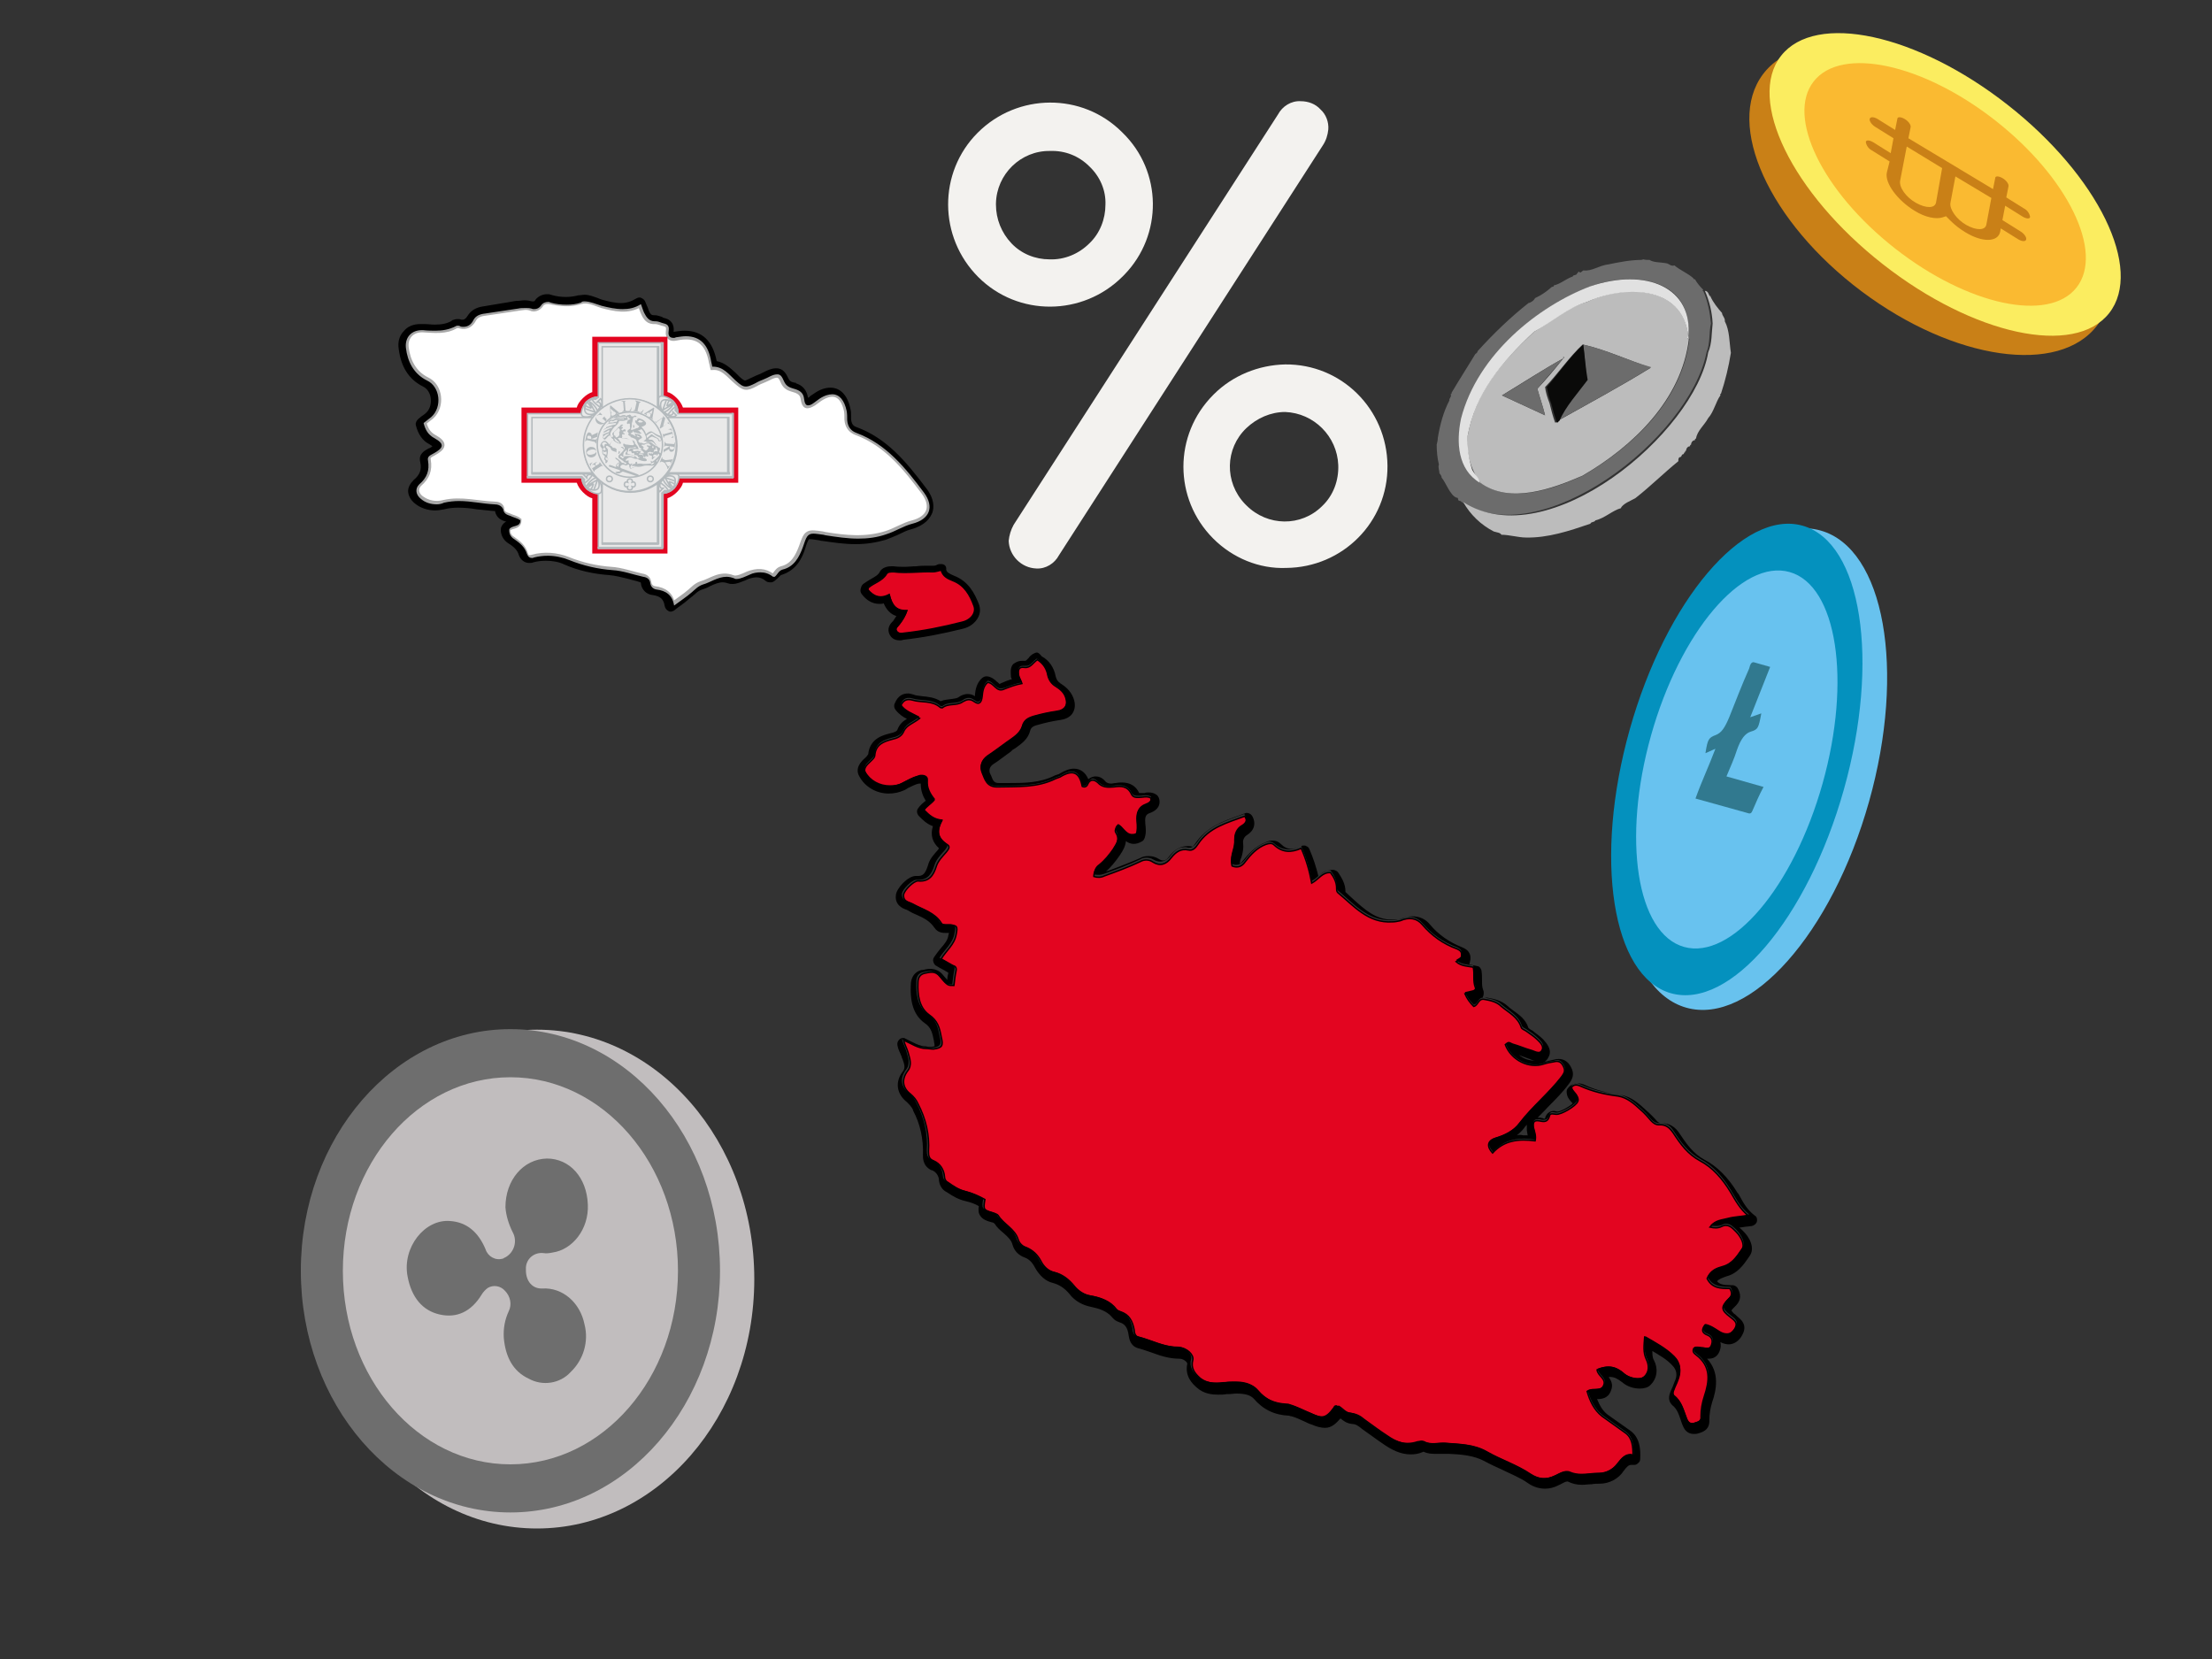 <?xml version="1.0" encoding="utf-8"?>
<!-- Generator: Adobe Illustrator 24.3.0, SVG Export Plug-In . SVG Version: 6.00 Build 0)  -->
<svg version="1.1" id="Layer_1" xmlns="http://www.w3.org/2000/svg" xmlns:xlink="http://www.w3.org/1999/xlink" x="0px" y="0px"
	 viewBox="0 0 400 300" style="enable-background:new 0 0 400 300;" xml:space="preserve">
<rect x="0" y="0" width="400" height="300" fill="#333333" stroke="none"/>
<style type="text/css">
	.st0{fill:none;}
	.st1{fill:#C98017;}
	.st2{fill:#FBED60;}
	.st3{fill:#FABA31;}
	.st4{fill:#68C2EE;}
	.st5{fill:#0491BE;}
	.st6{fill:#68C2EF;}
	.st7{fill:#31798F;}
	.st8{fill:#C1BDBE;}
	.st9{fill:#6E6E6E;}
	.st10{fill:#6C6C6C;}
	.st11{fill:#BCBCBC;}
	.st12{fill:#E1E1E1;}
	.st13{fill:#0A0A09;}
	.st14{fill:#F3F2EF;}
	.st15{fill:#FFFFFF;}
	.st16{fill:#E30520;stroke:#000000;stroke-width:0.25;}
	.st17{fill:none;stroke:#A8A8A8;stroke-miterlimit:10;}
	.st18{fill:#E30520;}
	.st19{fill:#B4BABD;stroke:#B4BABD;stroke-width:0.263;}
	.st20{fill:#E9E9E9;stroke:#B4BABD;stroke-width:0.263;}
	.st21{fill:#E9E9E9;stroke:#B4BABD;stroke-width:0.263;stroke-linejoin:bevel;}
	.st22{fill:#B4BABD;}
	.st23{fill:#B4BABD;stroke:#B4BABD;stroke-width:0.263;stroke-miterlimit:4;}
	.st24{fill:#E9E9E9;}
</style>
<rect y="16.6" class="st0" width="400" height="300"/>
<g>
	
		<ellipse transform="matrix(0.6 -0.8 0.8 0.6 110.617 293.672)" class="st1" cx="349.1" cy="36.2" rx="20.7" ry="37.8"/>
	
		<ellipse transform="matrix(0.617 -0.787 0.787 0.617 108.677 289.577)" class="st2" cx="351.6" cy="33.2" rx="18.3" ry="37.7"/>
	
		<ellipse transform="matrix(0.617 -0.787 0.787 0.617 108.677 289.577)" class="st3" cx="351.6" cy="33.2" rx="14.7" ry="30.2"/>
	<path class="st1" d="M341.2,31.2c-0.4,1.9,1.9,5,5,6.9c1.9,1.2,3.9,1.6,5.1,1.2l0.6-0.2l0.8,0.8c0.8,0.8,1.7,1.5,2.7,2.1
		c3.1,1.9,5.9,1.8,6.3-0.1l0.1-0.6l3.2,2c0.7,0.4,1.3,0.4,1.4,0c0.1-0.4-0.4-1.1-1.1-1.5l-3.2-2l0.5-2.6l3.2,2
		c0.7,0.4,1.3,0.4,1.3,0c-0.1-0.6-0.5-1.2-1.1-1.5l-3.2-2l0.4-2c0.1-0.4-0.4-1.1-1.1-1.5c-0.7-0.4-1.3-0.4-1.3,0l-0.4,2L345.1,25
		l0.4-2c0.1-0.4-0.4-1.1-1.1-1.5s-1.3-0.4-1.3,0l-0.4,2l-3.2-2c-0.7-0.4-1.3-0.4-1.4,0c-0.1,0.4,0.4,1.1,1.1,1.5l3.2,2l-0.5,2.7
		l-3.2-2c-0.7-0.4-1.3-0.4-1.3,0c0.1,0.6,0.5,1.2,1.1,1.5l3.2,2L341.2,31.2z M360.1,35.8l-0.9,4.8c-0.2,1.1-1.8,1.1-3.6,0.1
		c-1.8-1-3.1-2.9-2.9-4l0.9-4.8L360.1,35.8z M344.8,26.5l6.4,3.9l-1.1,6.2c-0.2,1.1-1.8,1.1-3.6,0.1c-1.8-1-3.1-2.8-2.9-4
		L344.8,26.5z"/>
</g>
<g>
	
		<ellipse transform="matrix(0.271 -0.963 0.963 0.271 97.128 406.629)" class="st4" cx="317" cy="139.2" rx="44.8" ry="21.7"/>
	
		<ellipse transform="matrix(0.271 -0.963 0.963 0.271 96.66 402.484)" class="st5" cx="314" cy="137.4" rx="43.9" ry="20.1"/>
	
		<ellipse transform="matrix(0.271 -0.963 0.963 0.271 96.66 402.484)" class="st6" cx="314" cy="137.4" rx="35.2" ry="16.1"/>
	<path class="st7" d="M316.5,129.7l3.6-9.1c-1-0.3-1.8-0.5-2.8-0.8c-0.5-0.2-0.8,0.2-1,1.1c-1.3,2.9-2.4,5.8-3.6,8.8
		c-0.8,1.9-1.4,2.8-2.4,3.2c-1.3,0.5-1.5,0.7-1.9,3.3l1.8-0.8c-1.2,3.2-2.5,5.9-3.6,9l9.7,2.7c0.2,0,0.4,0,0.6-0.5
		c0.6-1.4,1.2-2.8,2-4.3l-6.7-1.9c0.7-1.7,1.4-3.2,1.9-4.8c0.7-2,1.5-3,2.5-3.3c1.3-0.4,1.4-0.6,1.9-3.3L316.5,129.7z"/>
</g>
<g>
	<ellipse class="st8" cx="97.1" cy="231.3" rx="39.3" ry="45.1"/>
	<ellipse class="st9" cx="92.3" cy="229.8" rx="37.9" ry="43.7"/>
	<ellipse class="st8" cx="92.3" cy="229.8" rx="30.3" ry="35"/>
	<path class="st9" d="M98.9,209.5c4.1,0,7.2,3.4,7.4,8.3c0.2,4.5-2.8,8.2-6.4,8.7c-0.5,0.1-1.1,0.2-1.6,0.1c-1.7-0.2-3.1,1-3.2,2.6
		v0.5c0,2,1.2,3.4,3,3.3c3.6-0.2,6.8,2.5,7.6,6.5c0.8,3.1-0.2,6.4-2.5,8.6c-1.9,2.1-5.1,2.6-7.6,1.2c-2.8-1.3-4.2-3.9-4.5-7.4
		c-0.1-1.7,0.2-3.3,0.9-4.8c0.6-1.2,0.3-2.7-0.7-3.7c-0.8-0.9-2.1-1.1-3.1-0.5c-0.4,0.3-0.8,0.7-1.1,1.2c-1.9,3.1-4.5,4.3-7.6,3.6
		c-3.1-0.7-5.1-3.1-5.8-6.9c-1-5.2,3.1-10.4,7.7-10c3,0.2,5.1,2,6.4,5.1c0.4,1.3,1.8,2.1,3.1,1.7c0.1,0,0.1,0,0.2-0.1
		c0.2-0.1,0.2-0.1,0.4-0.2c1.5-0.9,2.1-2.9,1.2-4.5c-0.7-1.4-1.2-3-1.3-4.5C91.4,213.4,94.6,209.6,98.9,209.5z"/>
</g>
<g>
	<path class="st10" d="M290.9,47.8c1.9-0.4,4-0.8,5.9-0.8l0.4-0.1c0.3,0.1,0.6,0.1,0.9,0.1l0.2,0c0.7,0.5,2,0.4,3,0.6
		c0.6,0.1,0.8,0.6,1.5,0.4c0.9,0.8,2.4,1.4,3.4,2.3c0,0.1,0.1,0.2,0.2,0.2l0.1,0c0.4,0.7,0.9,1.3,1.5,1.9c0,0-0.3,0.3,0,0.2
		c0.8,1.8,1.2,3.8,1.4,5.9c-0.4,1.5-0.1,3.5-0.8,5.2c-3.1,15.7-30.2,36.5-44.4,27c0-0.2-0.4,0-0.5-0.3c-0.1-0.3,0-0.4-0.3-0.4
		c-1.2-0.4-2-2.9-2.7-3.6c0-0.3-0.2-0.6-0.4-0.8c0-0.5-0.3-1.1-0.1-1.6c-0.3-1.2-0.4-2.4-0.4-3.6c0.1-0.4,0.2-0.8,0.2-1.2
		c0.4-2.4,1-4.7,2.1-6.8c-0.1-0.4,0.5-0.7,0.2-1.1c0.1,0,0.2-0.1,0.2-0.2l0-0.1c1.3-2.2,2.9-4.7,4.3-7c0.2-0.1,0.4-0.3,0.4-0.5
		c2.8-3.1,5.9-6.1,9.2-8.7c0.5-0.1,1-0.5,1.2-0.9c1.1-0.5,2.1-1.2,3-2c0.2-0.1,0.4,0,0.4-0.3c1.1-0.2,2.2-1.2,3.4-1.6
		c0.1-0.4,0.7-0.1,0.8-0.6c0.2,0,0.1-0.2,0.3-0.3c0.3,0.4,0.5,0,0.8-0.2C287.9,49.1,289.1,48,290.9,47.8z M305.3,60.9
		c0.9-10.8-10.3-11.9-17.7-9.1c-18.8,7-30.2,28.8-19.8,35.5c5.3,3.9,12.9,1.2,18.5-1.3c9.2-5.4,17.9-13.7,19.2-24.7L305.3,60.9z"/>
	<path class="st11" d="M305.4,61.3c-1.3,11-10.1,19.4-19.2,24.7c-5.5,2.4-13.2,5.2-18.5,1.3c-1.8-2.5-2.6-5.4-2.3-8.5
		c1.5-8.4,6.6-13.7,12-18.8c3-1.7,6-4.5,9.6-5.4c6.8-3.3,17.5-2.9,18.3,6.3C305.1,60.9,305,61.4,305.4,61.3z M282.7,64.8
		C283,64.7,282.6,64.2,282.7,64.8c-3.8,2.1-7.3,4.4-11.1,6.7l7.8,3.6c-0.4-1.6-1-3.3-1.4-4.8C279.7,68.5,281.2,66.7,282.7,64.8z
		 M286.2,62.3c-2.4,2.2-4.4,5.2-6.8,7.7c0.1,0.9,0.4,1.9,0.8,2.9c0.3,1.2,0.6,2.4,1,3.5c0.3,0.1,0.3-0.3,0.5-0.3
		c5.5-3.1,11.3-6.2,16.8-9.6C294.6,65.2,290.3,63.2,286.2,62.3z"/>
	<path class="st11" d="M309.3,53.4l0,0.2c0.5,1.1,1.3,2.1,2.1,3c0,0.5,0.6,0.9,0.5,1.5c0.9,1.7,0.8,3.8,1.1,5.7
		c-0.4,2.5-1,5-1.8,7.4c-0.1,0-0.2,0.1-0.1,0.2l0,0.1c-0.8,1.1-1.2,3-2.2,4.1c-0.7,1.3-2,2.3-2.2,3.7c-0.1,0-0.2,0.1-0.2,0.2l0,0.1
		c-0.4,0-0.7,0.4-0.7,0.8c-0.1,0-0.2,0.1-0.2,0.3c-0.4,0-0.7,0.4-0.7,0.8c-0.1,0-0.2,0.1-0.2,0.3c-0.1,0-0.2,0.1-0.2,0.2l0,0.1
		c-0.3,0-0.4,0.2-0.5,0.5l0,0c-0.5,0.1-0.5,0.3-0.5,0.8c-2.6,2.1-5.1,4.6-7.8,6.7c-0.7,0.4-2.3,1-2.6,1.8c-1.5,0.4-2.9,1.8-4.6,2.2
		c-0.2,0.4-0.8,0.2-0.9,0.6c-3.8,1.3-7.7,2.6-11.7,2.5c-1.3,0-3-0.5-4.4-0.5c-0.2-0.4-0.8-0.4-1.4-0.6c-2.3-1.2-4.2-3-5.5-5.3
		c15.4,9.8,41.9-12.6,44.3-27.1c0.7-1.6,0.6-3.5,0.8-5.2c-0.1-2.1-0.6-4.1-1.4-5.9c0.6,0,0.7,0.7,0.9,1L309.3,53.4z"/>
	<path class="st12" d="M305.3,60.9c-1-9.6-12-9.2-18.3-6.3c-3.5,1-6.4,3.7-9.6,5.4c-5.8,5.4-10.6,11.1-12,18.8
		c-0.1,2.1,0.2,4.2,0.8,6.1c0.4,0.9,1.2,1.3,1.4,2.4c-4-2.4-4.3-7.3-3.4-11.6c3-11.7,14.1-20.4,23.3-23.9
		C297.8,48.3,306.2,52.1,305.3,60.9z"/>
	<path class="st12" d="M305.4,61.3c-0.1,0-0.3-0.1-0.3-0.2c0-0.1,0.1-0.3,0.2-0.3L305.4,61.3z"/>
	<path class="st10" d="M286.3,62.3c4,0.9,8.1,2.9,12.3,4.1c-5.3,3.3-11.2,6.5-16.8,9.6c1-2.4,3.5-5.1,5.1-7.4
		C286.8,66.6,286.5,64.5,286.3,62.3z"/>
	<path class="st13" d="M286.3,62.3c0.3,2.1,0.4,4.2,0.8,6.4c-1.7,2.3-4,4.8-5.1,7.4c-0.2,0-0.2,0.4-0.5,0.3c-0.4-1.2-0.7-2.3-1-3.5
		c-0.4-0.9-0.6-1.9-0.8-2.9C281.8,67.6,284,64.4,286.3,62.3z"/>
	<path class="st10" d="M282.7,64.8l-4.7,5.5c0.4,1.4,1,3.1,1.4,4.8l-7.8-3.6C275.4,69.3,278.9,66.9,282.7,64.8z"/>
</g>
<path class="st14" d="M203,24c7.2,7,7.3,18.5,0.3,25.7l0,0L203,50c-7.2,7.2-18.9,7.3-26.1,0.1c-7.2-7.2-7.3-18.9-0.1-26.1
	s18.9-7.3,26.1-0.1L203,24z M197,44c1.9-1.8,2.9-4.4,2.9-7c0.1-2.6-1-5.1-2.9-6.9c-1.9-1.9-4.4-2.9-7.1-2.8
	c-5.3-0.1-9.7,4.2-9.8,9.5V37c0,2.6,1,5.1,2.8,7c1.8,1.9,4.3,2.9,6.9,2.9C192.5,47,195.1,45.9,197,44z M239.2,26.3l-47.7,74.1
	c-0.8,1.5-2.4,2.5-4.1,2.4c-2.7-0.1-4.9-2.3-5-5c0.1-1,0.4-2,0.9-2.9l47.8-74.2c0.8-1.5,2.4-2.5,4.1-2.4c1.4,0,2.7,0.5,3.6,1.5
	c1,0.9,1.5,2.3,1.4,3.6C240.1,24.4,239.8,25.4,239.2,26.3L239.2,26.3z M219.4,97.4c-7.2-7.2-7.2-18.8,0-26l0.1-0.1
	c3.4-3.4,8.1-5.3,12.9-5.4c10.2-0.1,18.4,8.1,18.5,18.3c0.1,10.2-8.1,18.4-18.3,18.5C227.7,102.9,222.9,100.9,219.4,97.4z
	 M225.4,77.4c-3.9,3.7-4,9.8-0.3,13.7l0.1,0.1l0.2,0.2c3.8,3.8,9.9,3.9,13.7,0.1c2-1.9,3-4.6,2.9-7.4c-0.2-5.2-4.4-9.4-9.6-9.6
	C229.8,74.5,227.3,75.6,225.4,77.4L225.4,77.4z"/>
<g>
	<path class="st15" d="M105.7,54.5c1,0,2.1,0.5,3.1,0.8c1.2,0.3,2.5,0.6,3.8,0.6c1.1,0,2.2-0.2,3.3-0.9c0.3,0.8,0.4,1.2,0.6,1.6
		c0.4,0.8,0.9,1.5,1.9,1.5h0.1c0,0,0,0,0.1,0c0.5,0,1,0.3,1.5,0.4c0.9,0.2,0.9,0.8,0.8,1.5c-0.1,0.8,0.3,1.1,0.9,1.1
		c0.1,0,0.3,0,0.4-0.1c0.7-0.1,1.3-0.2,1.8-0.2c2.6,0,4.1,1.5,4.6,4.6c0.1,0.3,0.1,0.5,0.2,0.9h0.1c1.9,0,2.9,1.4,4.1,2.5
		c0.9,0.8,1.3,1.1,1.9,1.1c0.4,0,0.9-0.2,1.7-0.6c0.5-0.3,1-0.5,1.5-0.7c0.8-0.3,1.6-0.9,2.4-0.9c0,0,0,0,0.1,0c0.9,0,1,1.2,1.5,1.8
		s1.2,0.7,1.8,0.9c0.9,0.3,1.4,0.8,1.5,1.7c0.1,0.8,0.3,1.2,0.7,1.2c0.3,0,0.6-0.1,1-0.4c0.4-0.3,0.8-0.6,1.1-0.8
		c0.9-0.6,1.7-0.8,2.3-0.8c1.3,0,2.2,1.1,2.6,3c0.1,0.5,0.1,1.1,0.1,1.7c0.1,1.1,0.6,1.9,1.7,2.3c5.4,2,8.9,6.4,12.2,10.8
		c1.9,2.6,1,4.8-2.1,5.6c-1.6,0.4-3.1,1.4-4.7,1.9c-1.7,0.6-3.4,0.8-5.1,0.8c-2,0-3.9-0.3-5.9-0.6c-0.1,0-0.3-0.1-0.4-0.1
		c-0.8-0.1-1.4-0.2-1.8-0.2c-1.1,0-1.3,0.6-1.9,2.4c-0.7,1.9-1.6,3.6-3.7,4.1c-0.7,0.2-0.9,0.9-1.4,1.3c-0.1,0-0.1,0-0.2,0h-0.1
		c-0.8-0.6-1.5-0.8-2.3-0.8c-0.6,0-1.3,0.1-1.9,0.4c-0.7,0.3-1.7,0.8-2.4,0.8c-0.1,0-0.3,0-0.4-0.1c-0.5-0.2-1-0.3-1.4-0.3
		c-1.6,0-2.9,1-4.3,1.4c-0.9,0.3-1.4,0.9-2,1.4c-0.9,0.8-2,1.5-3.2,2.4c-0.3-1.9-1.5-2.7-3.2-2.9c-0.6-0.1-1-0.5-1.1-1.1
		c-0.1-0.8-0.6-1.1-1.3-1.2c-1.8-0.4-3.7-1.1-5.5-1.2c-2.7-0.2-5.3-0.8-7.8-1.8c-1.2-0.5-2.6-0.8-3.9-0.8c-0.9,0-1.7,0.1-2.5,0.3
		c-0.2,0.1-0.3,0.1-0.4,0.1c-0.4,0-0.7-0.2-0.9-0.7c-0.4-1.3-1.3-2-2.3-2.7c-0.7-0.4-1-1.1-0.9-1.8c0.5-0.8,2-0.3,2-1.6
		c-0.5-0.4-1.2-0.5-1.8-0.8c-0.6-0.2-1.2-0.4-1.3-1.2c-0.3-0.7-1-0.9-1.6-0.9c-2.1-0.1-4.2-0.6-6.4-0.6c-0.9,0-1.8,0.1-2.7,0.3
		c-0.4,0.2-0.9,0.3-1.3,0.3c-1.1,0-2.1-0.3-2.9-1c-0.9-0.7-1.1-1.8-0.3-2.6c1.4-1.2,1.9-2.5,1.6-4.3c-0.2-0.8,0.5-1,1-1.3
		c1.8-1,2.1-1.7,0.1-2.8c-1.1-0.6-1.6-1.5-1.9-2.7c0.5-0.4,0.9-0.7,1.4-1.1c2-1.8,1.6-5.5-0.8-6.6c-2.4-1.2-3.5-3.4-3.8-5.9
		c-0.2-1.9,1-3.2,2.9-3.2c0.1,0,0.1,0,0.2,0c0.8,0.1,1.6,0.1,2.3,0.1c1.2,0,2.4-0.2,3.6-0.8c0.1-0.1,0.3-0.1,0.4-0.1s0.3,0,0.4,0.1
		c0.2,0.1,0.4,0.1,0.6,0.1c0.8,0,1.4-0.4,1.8-1.2s1.2-1.1,2.1-1.2c2-0.3,4-0.6,6-0.9c0.4-0.1,0.9-0.1,1.4-0.1c0.3,0,0.6,0,1,0.1
		c0.2,0.1,0.4,0.1,0.5,0.1c0.5,0,0.9-0.2,1.2-0.6c0.3-0.5,0.8-0.7,1.3-0.7c0.1,0,0.3,0,0.4,0.1c1,0.3,2,0.4,3,0.4
		c0.9,0,1.7-0.1,2.6-0.4C105.2,54.5,105.5,54.5,105.7,54.5"/>
	<path class="st16" d="M170.3,148.4c-1.6-0.1-2.4-0.9-3.3-1.8c0.5-0.8,1.3-1.2,1.9-1.9c-0.8-1-1.4-2-1.3-3.4
		c0.1-0.9-0.8-1.1-1.6-0.9c-1.1,0.3-1.9,0.8-2.9,1.3c-2.4,1.2-5.4,0.3-6.6-1.9c-0.5-0.9,0.4-1.6,0.9-2.1c0.4-0.4,0.8-0.7,0.8-1.2
		c0.2-1.9,1.6-2.4,3.1-2.8c0.9-0.2,1.7-0.5,2.1-1.4c0.5-1.2,1.8-1.5,2.9-2.4c-1.3-0.7-2.6-1.1-3.4-2.3c0.4-0.9,1-1.3,2.1-1
		c1.6,0.5,3.5,0,5,1.3c0.1,0.1,0.3,0.1,0.4,0.1c1.1-0.9,2.6-0.3,3.7-1.1c0.7-0.4,1.3-0.6,2.1,0c1,0.7,1.3-0.1,1.4-0.9
		c0.1-1,0.2-1.9,1-2.6c1.2,0.1,1.6,1.9,3,1.2c1-0.4,2.1-0.8,3.2-1c-0.2-0.6-0.5-1-0.6-1.5c-0.1-0.8-0.1-1.6,1.1-1.4
		c1.1,0.1,1.5-0.9,2.3-1.4c1.1,0.7,1.7,1.7,1.9,2.9c0.2,0.8,0.7,1.5,1.4,1.9c0.8,0.5,1.5,1.1,1.8,2c0.5,1.4,0,2.4-1.5,2.6
		c-1.4,0.2-2.8,0.5-4.2,0.9c-1,0.3-1.8,0.7-2.1,1.8c-0.4,1.4-1.7,2.1-2.8,2.9s-2.3,1.7-3.5,2.5c-1.1,0.8-1.4,1.9-1,2.9
		c0.5,1.2,0.8,2.6,2.7,2.6c3.6-0.1,7.2,0.2,10.6-1.5c0.3-0.1,0.5-0.2,0.8-0.3c2.3-1.4,3.5-0.9,4,1.7c0.4,0.2,0.8,0.1,1-0.4
		c0.4-0.9,1.1-0.9,1.8-0.3c0.8,0.9,1.8,0.9,2.9,0.8c1.3-0.2,2.5-0.2,3.2,1.3c0.3,0.6,0.8,0.6,1.3,0.6c0.7,0,1.5-0.3,2.2,0.1
		c0.2,0.8-0.4,1.1-0.9,1.3c-1.4,0.5-1.7,1.5-1.6,2.9c0.1,0.8,0.1,1.7-0.1,2.4c-1.8,0.9-2.2-1.1-3.3-1.5c-0.4,0.3-0.7,0.8-0.4,1.2
		c0.8,1.3,0,2.3-0.6,3.3c-0.7,1-1.5,2-2.5,2.8c-0.6,0.4-0.9,1.1-0.9,1.8c0.6,0.2,1.3,0.2,1.9-0.1c2.2-0.8,4.4-1.6,6.5-2.6
		c0.7-0.4,1.6-0.4,2.3,0.1c1.3,0.8,2.4,0.4,3.3-0.8c0.8-1,1.7-1.7,3.1-1.4c0.8,0.2,1.3-0.4,1.7-1c2-3.1,5.3-3.9,8.5-5.1
		c0.6,1,0.2,1.6-0.5,2c-0.9,0.5-1.4,1.6-1.3,2.6c0.1,1.5-0.9,2.8-0.5,4.4c1,0.4,1.8,0.1,2.4-0.8c1-1.3,2.1-2.5,3.7-3.1
		c0.6-0.2,1.1-0.3,1.5,0.1c1.5,1.4,3.1,1.4,4.9,0.6c0.9,2,1.5,4.1,1.9,6.3c1.3-0.7,1.9-2,3.4-1.9c0.6,0.8,1.1,1.7,1.1,2.8
		c0,0.3,0,0.6,0.2,0.8c2.9,2.4,5.5,5.6,9.9,5.3c0.5,0,0.9-0.1,1.4-0.2c1.6-0.7,3-0.5,4,0.7c1.7,2,3.8,3.5,6.3,4.4
		c0.4,0.2,0.8,0.4,0.8,1c0,0.7,0,0.7-1,1.3c0.9,0.8,2,0.8,3.1,1c0.3,1.2-0.1,2.5,0.4,3.7c0.1,0.4-0.1,0.7-0.6,0.8
		c-0.4,0.1-0.8,0.2-1.3,0.3c0.4,0.9,0.9,1.6,1.6,2.3c0.8-0.2,0.8-1.4,1.8-1.3c1.1,0.2,2.3,0.4,3.2,1.3c1.3,1.1,3,1.9,3.6,3.8
		c0.1,0.3,0.5,0.4,0.8,0.6c0.7,0.5,1.5,1,2.1,1.6c0.5,0.5,1.3,1.2,0.8,2c-0.5,0.9-1.3,0.3-2,0.1c-1.1-0.3-2.2-0.8-3.3-1.1
		c-0.4-0.1-0.8-0.6-1.3-0.1c1.1,2.9,4.4,4.4,7,3.5c0.6-0.2,1.2-0.3,1.8-0.4c0.8-0.2,1.3,0,1.7,0.8s0.2,1.2-0.3,1.9
		c-2.3,3-5.3,5.4-7.6,8.4c-1.1,1.5-2.8,2.3-4.5,2.8c-1.3,0.4-1.5,1.4-0.4,2.6c2.1-2.3,4.7-2.6,7.7-2.2c0.2-0.9-0.1-1.6-0.3-2.4
		c-0.1-0.9,0-1.4,1.1-1.2c0.9,0.2,1.5,0.2,1.8-0.9c0.1-0.6,0.8-0.3,1.2-0.3c0.9,0.1,3.6-1.5,3.9-2.3c0.2-0.4,0-0.8-0.3-1.2
		c-0.3-0.4-0.8-0.8-0.8-1.4c0.5-0.6,1.1-0.4,1.6-0.2c2.2,1,4.4,1.5,6.8,1.8c1.7,0.3,2.9,1.4,4.1,2.5c0.7,0.6,1.3,1.3,1.9,2
		c0.4,0.4,0.8,0.7,1.4,0.7c1.2-0.1,1.9,0.5,2.6,1.5c1.3,2,2.6,3.8,4.8,5c2.3,1.2,4.1,3.3,5.5,5.6c0.9,1.5,1.7,3.1,3.3,4.4
		c-1.5,0.3-2.7,0.3-3.8,0.6c-1.1,0.3-2.3,0.3-3.2,1.4c0.8,0.2,1.5,0.2,2.1-0.1c1.2-0.6,1.9,0.2,2.6,0.9c0.9,0.9,1.7,2.4,1.1,3.2
		c-0.9,1.3-1.8,2.8-3.6,3.3c-1.1,0.3-2.2,0.7-2.7,2c0.9,1.8,2.5,1.8,4.1,1.8c0.5,0.8,0.4,1.4-0.3,2c-1.3,1.3-1.3,1.9,0.3,3.1
		c0.7,0.6,1.6,1,0.9,2.2c-0.7,1.1-1.5,1.4-2.8,0.6c-0.8-0.5-1.6-1.1-2.6-1.3c-0.6,0.8-0.6,1.4,0.4,1.8c0.8,0.3,1.1,0.9,0.8,1.8
		c-0.3,0.9-0.9,0.7-1.6,0.6c-0.5,0-1.1-0.3-1.6,0c-0.3,0.6,0,0.9,0.4,1.2c2.8,2.1,2.4,4.8,1.5,7.5c-0.4,1.2-0.6,2.4-0.6,3.6
		c0.1,0.9-0.5,1.1-1.2,1.3c-0.8,0.2-1.1-0.1-1.4-0.7c-0.6-1.5-0.9-3.1-2.3-4.2c-0.3-0.3-0.2-0.8,0-1.2c0.2-0.6,0.5-1.1,0.7-1.7
		c0.6-1.5,0.5-3-0.7-4.2c-1.5-1.5-3.4-2.5-5.3-3.6c-0.1,1.5-0.3,2.7,0.3,4c0.5,1,0.6,2.3-0.4,3.2c-0.8,0.7-2.6,0.3-3.6-0.5
		c-1.6-1.4-2.9-1.6-4.9-0.8c0.1,1.1,1.7,1.6,1.2,2.8c-0.5,1.3-1.9,0.5-3,1.1c0.5,1.7,1.2,3.3,2.7,4.5c1.4,1,2.8,2,4.2,3
		c1.3,0.9,1.4,2.5,1.4,4.1c-1.4-0.3-2,0.5-2.8,1.5c-0.8,1.1-2.1,1.8-3.4,1.8c-1.8,0-3.5,0.6-5.3-0.2c-0.8-0.4-1.8,0.3-2.6,0.6
		c-1.6,0.8-3,0.6-4.4-0.3c-2.5-1.7-5.4-2.6-8-4.1c-2.3-1.3-4.9-1.3-7.4-1.5c-1.3-0.1-2.7,0.4-3.9-0.3c-0.2-0.1-0.6,0-0.9,0.1
		c-2.2,0.8-4.1,0-5.8-1.2c-1.4-0.9-2.7-1.9-4.1-2.9c-0.7-0.6-1.4-1-2.4-1.1s-1.5-0.9-2.2-1.3c-0.3,0-0.4,0.2-0.6,0.4
		c-1.4,1.9-1.9,2-4.1,1.1c-1.3-0.5-2.5-1.2-3.9-1.6c-0.2-0.1-0.4-0.1-0.5-0.1c-2.3-0.1-4.1-0.9-5.6-2.7c-1.3-1.5-3.5-1.4-5.5-1.3
		c-1.7,0.1-3.4,0.3-4.9-0.9c-1-0.9-1.7-1.8-1.3-3.3c0.2-0.9-1.1-2.2-2.5-2.2c-2.6,0-4.9-1.3-7.3-1.9c-0.6-0.1-0.8-0.8-0.8-1.3
		c-0.3-1.6-0.9-2.8-2.5-3.3c-0.3-0.1-0.5-0.2-0.7-0.4c-1.1-1.5-2.8-2.1-4.6-2.4c-1.2-0.2-2.3-0.9-3.1-1.9c-0.9-1.1-2.1-2.1-3.6-2.4
		c-1.1-0.3-1.9-1.1-2.4-2.1c-0.6-1.1-1.4-1.9-2.6-2.4c-0.7-0.2-1.3-0.8-1.5-1.5c-0.6-1.9-2.6-2.7-3.6-4.3c-0.1-0.2-0.5-0.3-0.7-0.4
		c-2-0.6-2-0.6-1.7-2.5c-1.1-0.6-2.2-1.1-3.4-1.4c-1.3-0.3-2.3-1-3.3-1.7c-0.4-0.2-0.6-0.6-0.6-1c-0.1-1.3-0.8-2.4-2-2.9
		c-0.8-0.3-0.9-0.9-0.9-1.7c0.2-3-0.5-5.9-1.9-8.6c-0.3-0.7-0.8-1.3-1.4-1.8c-1.4-1.1-1.6-2.6-0.5-4.1c0.9-1.1,0.4-2.3,0.1-3.4
		c-0.2-0.7-0.6-1.4-0.8-2.2c1.4,0.6,2.6,1.5,4.1,1.5c0.4,0,0.8,0.1,1.3,0.1c1.6-0.2,1.8-0.6,1.4-2.2c-0.3-1.6-0.6-2.9-2.2-4
		c-1.8-1.3-2.1-3.6-2-5.8c0-0.8,0.3-1.5,1.2-1.7c1-0.2,1.9-0.5,2.8,0.6c1.4,1.7,1.4,1.6,2.5,1.6c0.1-0.9,0.2-1.8,0.4-2.7
		c0.1-0.6-0.2-0.8-0.6-0.9c-0.7-0.4-1.4-0.8-2.1-1.2c0.9-1.5,2.4-2.6,2.7-4.4c0.3-1.5,0.2-1.7-1.3-1.7c-0.5,0-1.1,0.1-1.4-0.4
		c-1.2-1.9-3.3-2.4-5.1-3.4c-0.7-0.4-1.8-0.4-1.7-1.7c0.1-0.8,1.8-2.5,2.6-2.5c2,0.2,2.8-1,3.3-2.6c0.3-1,1.1-1.8,1.8-2.6
		c0.3-0.4,0.8-0.9,0.3-1.3C169.3,151.5,169.4,150.1,170.3,148.4z"/>
	<path class="st17" d="M115.8,55c0.3,0.8,0.4,1.2,0.6,1.6c0.4,0.9,0.9,1.6,2.1,1.5c0.5,0,1.1,0.3,1.6,0.4c0.9,0.2,0.9,0.8,0.8,1.5
		c-0.1,0.9,0.4,1.3,1.3,1.1c3.8-0.8,5.8,0.6,6.5,4.4c0.1,0.3,0.1,0.5,0.2,0.9c1.9-0.1,2.9,1.4,4.2,2.5c1.5,1.3,1.8,1.4,3.5,0.5
		c0.5-0.3,1-0.5,1.5-0.7c0.8-0.3,1.6-0.9,2.4-0.9c0.9,0,1,1.2,1.5,1.8s1.2,0.7,1.8,0.9c0.9,0.3,1.4,0.8,1.5,1.7
		c0.2,1.3,0.6,1.4,1.8,0.7c0.4-0.3,0.8-0.6,1.1-0.8c2.7-1.8,4.3-0.6,4.9,2.1c0.1,0.5,0.1,1.1,0.1,1.7c0.1,1.1,0.6,1.9,1.7,2.3
		c5.4,2,8.9,6.4,12.2,10.8c1.9,2.6,1,4.8-2.1,5.6c-1.6,0.4-3.1,1.4-4.7,1.9c-3.8,1.2-7.4,0.8-11.1,0.2c-0.1,0-0.3-0.1-0.4-0.1
		c-2.8-0.4-2.9-0.4-3.8,2.2c-0.7,1.9-1.6,3.6-3.7,4.1c-0.7,0.2-0.9,0.9-1.4,1.3c-0.1,0-0.2,0.1-0.3,0c-1.3-1-2.7-1-4.3-0.4
		c-0.9,0.4-2.1,1-2.8,0.7c-2.3-0.9-3.9,0.6-5.7,1.1c-0.9,0.3-1.4,0.9-2,1.4c-0.9,0.8-2,1.5-3.2,2.4c-0.3-1.9-1.5-2.7-3.2-2.9
		c-0.6-0.1-1-0.5-1.1-1.1c-0.1-0.8-0.6-1.1-1.3-1.2c-1.8-0.4-3.7-1.1-5.5-1.2c-2.7-0.2-5.3-0.8-7.8-1.8c-2-0.8-4.3-1-6.4-0.4
		c-0.6,0.2-1.1,0.1-1.3-0.6c-0.4-1.3-1.3-2-2.3-2.7c-0.7-0.4-1-1.1-0.9-1.8c0.5-0.8,2-0.3,2-1.6c-0.5-0.4-1.2-0.5-1.8-0.8
		c-0.6-0.2-1.2-0.4-1.3-1.2c0-0.7-0.7-0.9-1.3-0.9c-3-0.1-6-1-9.1-0.3c-1.5,0.4-3,0.1-4.2-0.8c-0.9-0.7-1.1-1.8-0.3-2.6
		c1.4-1.2,1.9-2.5,1.6-4.3c-0.2-0.8,0.5-1,1-1.3c1.8-1,2.1-1.7,0.1-2.8c-1.1-0.6-1.6-1.5-1.9-2.7c0.5-0.4,0.9-0.7,1.4-1.1
		c2-1.8,1.6-5.5-0.8-6.6c-2.4-1.2-3.5-3.4-3.8-5.9c-0.2-1.9,1.1-3.3,3.1-3.2s4.1,0.4,5.9-0.7c0.3-0.1,0.6-0.1,0.8,0
		c1.1,0.3,1.9-0.2,2.4-1.1c0.4-0.8,1.2-1.1,2.1-1.2c2-0.3,4-0.6,6-0.9c0.8-0.1,1.5-0.3,2.3,0c0.6,0.3,1.3,0,1.7-0.5
		c0.3-0.6,1-0.8,1.7-0.7c1.9,0.4,3.7,0.6,5.6,0c1.3-0.4,2.6,0.3,3.8,0.7C111.1,55.8,113.5,56.4,115.8,55z"/>
	<g>
		<path class="st18" d="M120.7,60.9v10c0.5,0.1,1.1,0.5,1.7,1.1c0.5,0.5,0.9,1.1,1.1,1.7h10v13.6h-10c-0.1,0.5-0.5,1.1-1.1,1.7
			c-0.5,0.5-1.1,0.9-1.7,1.1v10h-13.6v-10c-0.5-0.1-1.1-0.5-1.7-1.1c-0.5-0.5-0.9-1.1-1.1-1.7h-10V73.7h10c0.1-0.5,0.5-1.1,1.1-1.7
			c0.5-0.5,1.1-0.9,1.7-1.1v-10H120.7L120.7,60.9z"/>
		<g>
			<rect x="119.7" y="62" class="st19" width="0.2" height="10"/>
			<rect x="119.7" y="89.2" class="st19" width="0.2" height="9.8"/>
			<rect x="122.5" y="86.2" class="st19" width="10" height="0.2"/>
			<rect x="95.4" y="86.2" class="st19" width="9.9" height="0.2"/>
			<rect x="132.4" y="74.8" class="st19" width="0.2" height="11.5"/>
			<rect x="108.2" y="99" class="st19" width="11.6" height="0.2"/>
		</g>
		<path class="st20" d="M132.4,74.8h-9.8c0-0.6-0.2-1.4-0.9-2.1c-0.6-0.6-1.5-0.9-2.1-0.9V62h-11.4v9.8c-0.6,0-1.4,0.3-2.1,0.9
			c-0.6,0.6-0.9,1.5-0.9,2.1h-9.8v11.4h9.8c0,0.6,0.3,1.4,0.9,2.1c0.6,0.6,1.5,0.9,2.1,0.9V99h11.5v-9.8c0.6,0,1.4-0.2,2.1-0.9
			c0.6-0.6,0.9-1.5,0.9-2.1h9.8V74.8H132.4z"/>
		<g>
			<path d="M107,73.6"/>
			<path class="st21" d="M107.1,72.2c0.1,0.5,1.2,1.3,1.4,1.4c-0.1,0.3-0.3,0.5-0.5,0.7c-0.1-0.6-1-1.5-1.5-1.7
				c0.2,0.2,0.9,1.6,1.2,2c-0.4-0.2-1.6-0.6-1.9-0.7c0-0.3,0-0.4,0.1-0.6c0.1,0.2,0.6,0.4,1,0.5c-0.1-0.3-0.5-1-0.8-1
				C106.1,72.7,106.6,72.3,107.1,72.2z"/>
			<path class="st20" d="M107.7,72.2c-0.4-0.1-1-0.1-1.5,0.5c-0.5,0.5-0.7,1.5-0.2,2c0.4,0.4,1.5,0.3,1.9-0.2c0.4-0.4,1-1.3,0.5-1.7
				c-0.1-0.1-0.2-0.1-0.4-0.1l0.6-0.6c0.6,0.6,0.1,1.7-0.7,2.5c-0.6,0.6-1.6,1-2.5,0.7c-0.7-0.5,0.1-2,0.6-2.6
				c0.4-0.4,1.2-0.9,2.1-0.9v0.1L107.7,72.2z"/>
			<path class="st22" d="M106.1,72.7c0.4-0.4,1.2-0.9,2.1-0.9v0.1l-0.5,0.3C107.3,72.1,106.7,72.2,106.1,72.7L106.1,72.7z"/>
		</g>
		<g>
			<path d="M107,87.3"/>
			<path class="st21" d="M105.7,87.3c0.5-0.1,1.3-1.2,1.4-1.4c0.3,0.1,0.5,0.3,0.7,0.5c-0.6,0.1-1.5,1-1.7,1.5
				c0.2-0.2,1.6-0.9,2-1.2c-0.2,0.4-0.6,1.6-0.7,1.9c-0.3,0-0.4,0-0.6-0.1c0.2-0.1,0.4-0.6,0.5-1c-0.3,0.1-1,0.5-1,0.8
				C106.2,88.3,105.7,87.8,105.7,87.3z"/>
			<path class="st20" d="M105.7,86.7c-0.1,0.4-0.1,1,0.5,1.5c0.4,0.4,1.5,0.6,1.9,0.2s0.3-1.5-0.2-1.9c-0.4-0.4-1.3-1-1.7-0.5
				c-0.1,0.1-0.1,0.2-0.1,0.4l-0.6-0.6c0.6-0.6,1.7-0.1,2.5,0.7c0.6,0.6,1,1.6,0.7,2.5c-0.5,0.7-2-0.1-2.6-0.6
				c-0.4-0.4-0.9-1.2-0.9-2.1h0.1L105.7,86.7z"/>
			<path class="st22" d="M106.1,88.3c-0.4-0.4-0.9-1.2-0.9-2.1h0.1l0.4,0.5C105.6,87.1,105.7,87.7,106.1,88.3L106.1,88.3z"/>
		</g>
		<g>
			<path d="M120.8,87.3"/>
			<path class="st21" d="M120.8,88.7c-0.1-0.5-1.2-1.3-1.4-1.4c0.1-0.3,0.3-0.5,0.5-0.7c0.1,0.6,1,1.5,1.5,1.7
				c-0.2-0.2-0.9-1.6-1.2-2c0.4,0.2,1.6,0.6,1.9,0.7c0,0.3,0,0.4-0.1,0.6c-0.1-0.2-0.6-0.4-1-0.5c0.1,0.3,0.5,1,0.8,1
				C121.7,88.3,121.2,88.7,120.8,88.7z"/>
			<path class="st20" d="M120.2,88.7c0.4,0.1,1,0.1,1.5-0.5c0.4-0.4,0.6-1.5,0.2-1.9s-1.5-0.3-1.9,0.2c-0.4,0.4-1,1.3-0.5,1.7
				c0.1,0.1,0.2,0.1,0.4,0.1l-0.6,0.6c-0.6-0.6-0.1-1.7,0.7-2.5c0.6-0.6,1.6-1,2.5-0.7c0.7,0.5-0.1,2-0.6,2.6
				c-0.4,0.4-1.2,0.9-2.1,0.9v-0.1L120.2,88.7z"/>
			<path class="st22" d="M121.7,88.3c-0.4,0.4-1.2,0.9-2.1,0.9v-0.1l0.5-0.4C120.6,88.8,121.2,88.7,121.7,88.3L121.7,88.3z"/>
		</g>
		<g>
			<path d="M120.8,73.6"/>
			<path class="st21" d="M122.2,73.6c-0.5,0.1-1.3,1.2-1.4,1.4c-0.3-0.1-0.5-0.3-0.7-0.5c0.6-0.1,1.5-1,1.7-1.5
				c-0.2,0.2-1.6,0.9-2,1.2c0.2-0.4,0.6-1.6,0.7-1.9c0.3,0,0.4,0,0.6,0.1c-0.2,0.1-0.4,0.6-0.5,1c0.3-0.1,1-0.5,1-0.8
				C121.7,72.7,122.1,73.2,122.2,73.6z"/>
			<path class="st20" d="M122.1,74.2c0.1-0.4,0.1-1-0.5-1.5c-0.4-0.4-1.5-0.6-1.9-0.2c-0.4,0.4-0.3,1.5,0.2,1.9
				c0.4,0.4,1.3,1,1.7,0.5c0.1-0.1,0.1-0.2,0.1-0.4l0.6,0.6c-0.6,0.6-1.7,0.1-2.5-0.7c-0.6-0.6-1-1.6-0.7-2.5c0.5-0.7,2,0.1,2.6,0.6
				c0.4,0.4,0.9,1.2,0.9,2.1h-0.1L122.1,74.2z"/>
			<path class="st22" d="M121.7,72.7c0.4,0.4,0.9,1.2,0.9,2.1h-0.1l-0.4-0.6C122.2,73.9,122.2,73.2,121.7,72.7L121.7,72.7z"/>
		</g>
		<g>
			<rect x="118.9" y="62.7" class="st19" width="0.2" height="12.8"/>
			<rect x="96.2" y="85.5" class="st19" width="12.8" height="0.2"/>
			<rect x="131.6" y="75.5" class="st19" width="0.2" height="10"/>
			<rect x="118.9" y="85.5" class="st19" width="0.2" height="12.8"/>
			<rect x="119.1" y="85.5" class="st19" width="12.8" height="0.2"/>
			<rect x="108.9" y="98.2" class="st19" width="10.1" height="0.2"/>
		</g>
		<polygon class="st20" points="108.9,85.5 96.2,85.5 96.2,75.5 108.9,75.5 108.9,62.7 118.9,62.7 118.9,75.5 131.6,75.5 
			131.6,85.5 118.9,85.5 118.9,98.2 108.9,98.2 		"/>
		<g>
			<ellipse class="st23" cx="114" cy="80.6" rx="8.4" ry="8.4"/>
			<path class="st19" d="M114,80.6"/>
		</g>
		<g>
			<path class="st20" d="M113.9,88.9c4.6,0,8.4-3.8,8.4-8.4s-3.8-8.4-8.4-8.4s-8.4,3.8-8.4,8.4C105.5,85.1,109.3,88.9,113.9,88.9z"
				/>
			<path class="st20" d="M113.9,80.5"/>
		</g>
		<g>
			<path class="st20" d="M113.9,86.3c3.3,0,5.9-2.6,5.9-5.9s-2.6-5.9-5.9-5.9c-3.3,0-5.9,2.6-5.9,5.9S110.7,86.3,113.9,86.3z"/>
			<path class="st20" d="M113.9,80.5"/>
		</g>
		<g>
			<g>
				<path class="st22" d="M109.1,84.4L109.1,84.4c-0.1-0.1-0.3-0.2-0.4-0.1l-1.1,0.7c-0.1,0.1-0.1,0.2-0.1,0.3h-0.1l-0.8-1.4
					l0.5-0.3v0.1c-0.3,0.2-0.3,0.5-0.2,0.7c0.1,0.1,0.1,0.2,0.1,0.2c0,0.1,0.1,0.1,0.2,0c0.1-0.1,0.5-0.3,0.5-0.3
					c-0.1-0.1-0.2-0.4-0.6-0.2V84l0.8-0.5v0.1c-0.4,0.3-0.2,0.5-0.1,0.6l0.5-0.3c0.1-0.1,0.1-0.2,0.1-0.3h0.1L109.1,84.4z"/>
			</g>
			<path class="st22" d="M107.8,81.6c-0.1-0.3-0.5-0.4-0.9-0.3c-0.4,0.1-0.8,0.3-0.8,0.6c0.1,0.3,0.5,0.4,0.9,0.3
				C107.4,82.1,107.8,82,107.8,81.6L107.8,81.6c0.2,0.6-0.2,1-0.7,1.1s-1-0.2-1.1-0.8s0.3-1,0.8-1.1C107.3,80.8,107.8,81,107.8,81.6
				L107.8,81.6z"/>
			<path class="st22" d="M106.9,79.4c0.1-0.4-0.1-0.6-0.3-0.6c-0.3-0.1-0.4,0.1-0.4,0.3c0,0.1,0,0.2,0.1,0.2L106.9,79.4L106.9,79.4
				l0.7,0.1c0.2,0,0.2-0.1,0.3-0.2h0.1l-0.2,0.9h-0.1c0-0.1,0-0.2-0.2-0.3l-1.3-0.3c-0.2,0-0.2,0.1-0.3,0.2h-0.1l0.2-0.9
				c0.1-0.4,0.3-0.8,0.6-0.7c0.3,0.1,0.4,0.3,0.4,0.5l0.9-0.4c0,0,0.1,0,0.1-0.1h0.1L108,79L106.9,79.4
				C107,79.4,107,79.5,106.9,79.4L106.9,79.4z"/>
			<g>
				<path class="st22" d="M109.4,76.4c-0.4,0.4-0.9,0.5-1.4,0.1c-0.4-0.4-0.4-0.9-0.1-1.3c0.1-0.2,0.3-0.2,0.4-0.3s0.1-0.1,0.1-0.2
					l0.1-0.1l0.4,0.4l-0.1,0.1c-0.4-0.2-0.7,0-0.9,0.1c-0.1,0.1-0.3,0.4,0.3,0.9C108.9,76.6,109.2,76.5,109.4,76.4
					c0.1-0.1,0.1-0.3,0-0.3c-0.1-0.1-0.2-0.2-0.3-0.3s-0.2-0.1-0.3,0l0,0l0.6-0.6l0,0c-0.1,0.1-0.1,0.2,0,0.3s0.3,0.3,0.3,0.3
					C109.7,75.9,109.5,76.2,109.4,76.4z"/>
			</g>
			<path class="st22" d="M110.7,74.5l0.3-0.1c-0.5-0.4-0.6-0.5-0.6-0.5s0,0.3,0.1,0.7L110.7,74.5L110.7,74.5l-0.2,0.2
				c0,0.1,0,0.2,0,0.3c0,0.2,0.1,0.2,0.3,0.1v0.1l-0.5,0.3v-0.1c0.1-0.1,0.1-0.2,0.1-0.3c-0.1-1.7-0.1-1.7-0.1-1.7l0.1-0.1
				c0,0,0.1,0.1,1.3,1.1c0.1,0.1,0.1,0.2,0.3,0.1v0.1l-0.8,0.4v-0.1c0.2-0.1,0.3-0.2,0.1-0.3c-0.1-0.1-0.2-0.1-0.2-0.2L110.7,74.5
				L110.7,74.5z"/>
			<g>
				<path class="st22" d="M113.2,72.5L113.2,72.5c-0.1,0.1-0.3,0.1-0.2,0.3l0.1,1.3c0,0.2,0.1,0.2,0.2,0.2s0.1,0,0.3,0
					c0.2,0,0.5-0.2,0.5-0.6h0.1l-0.1,0.6l-1.6,0.2v-0.1c0.1,0,0.3-0.1,0.3-0.3l-0.1-1.3c0-0.2-0.1-0.2-0.3-0.2v-0.1L113.2,72.5z"/>
			</g>
			<g>
				<path class="st22" d="M115.9,72.7L115.9,72.7c-0.1,0.1-0.3,0.1-0.3,0.2l-0.3,1.3c0,0.1,0,0.2,0.1,0.2s0.1,0,0.2,0.1
					c0.2,0.1,0.5,0,0.7-0.4h0.1l-0.3,0.6l-1.6-0.4v-0.1c0.1,0,0.3,0,0.3-0.1l0.3-1.3c0-0.1-0.1-0.2-0.2-0.3v-0.1L115.9,72.7z"/>
			</g>
			<path class="st22" d="M117.6,74.7l0.2,0.2c0.2-0.7,0.2-0.7,0.2-0.7s-0.2,0.1-0.6,0.4L117.6,74.7L117.6,74.7l-0.4-0.1
				c-0.1,0.1-0.1,0.1-0.2,0.1c-0.2,0.1-0.1,0.2,0,0.3v0.1l-0.5-0.3v-0.1c0.1,0,0.2,0,0.3-0.1c1.4-0.9,1.4-0.9,1.4-0.9l0.1,0.1
				c0,0,0,0.1-0.3,1.7c0,0.1-0.1,0.2,0.1,0.3v0.1l-0.8-0.5v-0.1c0.2,0.1,0.3,0.1,0.3-0.1c0-0.1,0-0.2,0.1-0.3l-0.3-0.2L117.6,74.7z"
				/>
			<g>
				<path class="st22" d="M119.9,75.2C120,75.1,119.9,75.1,119.9,75.2L119.9,75.2l0.4,0.4l-0.4,1.5l0.8-0.5c0.1-0.1,0.1-0.2,0-0.3
					h0.1l0.3,0.4H121c-0.1-0.1-0.2-0.1-0.3-0.1l-1.3,0.9l-0.1-0.1l0.5-1.9l-1,0.7c-0.1,0.1-0.1,0.2,0,0.3h-0.1l-0.3-0.3h0.1
					c0.1,0.1,0.2,0.2,0.3,0.1l1.1-0.8V75.2z"/>
			</g>
			<g>
				<path class="st22" d="M119.8,78.4L119.8,78.4c0.1,0.1,0.2,0.2,0.3,0.1l1.4-0.4V78c-0.1-0.2-0.3-0.4-0.6-0.3v-0.1l0.5-0.1
					l0.4,1.6l-0.4,0.1v-0.1c0.3-0.1,0.4-0.4,0.3-0.6v-0.1l-1.4,0.4c-0.3,0.2-0.3,0.3-0.2,0.4H120L119.8,78.4z"/>
			</g>
			<path class="st22" d="M121.1,80.7c0,0.5,0.1,0.6,0.4,0.6s0.4-0.1,0.4-0.3c0-0.1,0-0.2-0.1-0.2L121.1,80.7L121.1,80.7l-0.7-0.1
				c-0.2,0-0.2,0.1-0.2,0.2h-0.1l0.1-0.9h0.1c0,0.1,0,0.2,0.2,0.3l1.3,0.1c0.2,0,0.2-0.1,0.2-0.3h0.1l-0.1,0.9
				c0,0.4-0.2,0.8-0.6,0.8c-0.3,0-0.4-0.2-0.4-0.5l-0.9,0.5v0.1H120v-0.5L121.1,80.7C121,80.7,121,80.7,121.1,80.7L121.1,80.7z"/>
			<g>
				<path class="st22" d="M119.7,83.5c-0.1-0.1-0.3,0.1-0.3,0.1h-0.1l0.4-0.9h0.1c0,0.1-0.1,0.3,0.1,0.3c0.1,0.1,0.4,0.2,0.4,0.2
					s0.4,0,1-0.1c0.2,0,0.2,0,0.3-0.1h0.1l-0.4,0.8h-0.1c0.1-0.1,0.1-0.3-0.1-0.3c-0.3,0-0.8,0.1-0.8,0.1l0.4,0.6
					c0.1,0.2,0.3,0.1,0.3,0h0.1l-0.3,0.6h-0.1c0-0.1,0-0.2-0.1-0.4l-0.4-0.7C120.2,83.7,119.8,83.5,119.7,83.5z"/>
			</g>
		</g>
		<g>
			<path class="st22" d="M113.3,75.2c0.2-0.2,0.4-0.1,0.5-0.2c0.1-0.1,0.3,0.1,0.4,0.3c0.2,0,0.4,0,0.5-0.1s0.2-0.1,0.4,0.1
				c0.3,0.4,0.9,0.4,1.3,0.7c0.4,0.3,0.9,0.8-0.4,1.2c0.5,0.5,0.8,1,0.8,1.3c0.6-0.5,0.9-0.6,1.2-0.4c0.3,0.2,0.8,0.5,1.1,0.6
				c0.3,0.1,0.6,0.3,0.6,0.6c0,0.3-0.2,0.5-0.4,0.5s-0.3-0.1-0.3-0.3c-0.1-0.2-0.4-0.3-0.7-0.4c-0.4-0.2-0.4-0.2-0.7,0
				c-0.1,0.1-0.3,0.1-0.3,0.3c0,0.1,0.1,0.1,0.3,0.1c0.3,0,0.4,0,0.7,0.4c0.3,0.4,0.5,0.9,0.8,1s0.3,0.2,0.2,0.5
				c-0.1,0.3-0.2,0.4,0.1,0.5c0.3,0.1,0.3,0.3,0.1,0.5c-0.1,0.2-0.6,0.8-0.8,0.9c0,0.3,0.2,0.3,0.1,0.4c-0.2,0.2-0.3,0.5-1,0.5
				s-1.1-0.1-1.6,0.1c-0.5,0.2-1.4,0-2,0.4c-0.3,0.2-0.4-0.3-0.4-0.4c0-0.3-0.1-0.4-0.4-0.2c-0.2,0.1-0.3,0.1-0.4,0s-0.5-0.1-0.6,0
				c-0.2,0.1-0.4,0.4,0,0.6c1.1,0.4,2.3,0.8,3,1.1c0.2,0.1,0.2,0.4-0.3,0.3c-1.1-0.4-1.8-0.6-2.4-0.8c-0.3-0.1-0.4,0.4-1.1,0.3
				c-0.4-0.1-0.4-0.3,0-0.3s0.8-0.1,0.4-0.3c-0.6-0.2-1.1-0.4-1.8-0.6c-0.2-0.1-0.1-0.4,0.2-0.3c0.3,0.1,0.6,0.2,0.8,0.3
				c0.2,0.1,0.3,0,0.2-0.2c0-0.1,0.2-0.5,0.6-0.6c-0.1-0.2-0.4-0.5-0.5-0.5c-0.2-0.1-0.3-0.2-0.1-0.6c0.1-0.4,0.3-0.7-0.1-0.8
				s-0.8-0.2-0.9-0.7c-0.5-0.4-0.7-0.5-0.8-0.3c-0.1,0.1,0,0.2,0.1,0.3c0.3,0.2,0.3,0.6,0.1,1.5c0,0.1,0,0.2,0.1,0.3
				s0.1,0.6-0.2,0.9c-0.2,0.2-0.3-0.1-0.2-0.2c0-0.1,0-0.2-0.1-0.3s-0.2-0.1-0.1-0.4c0.1-0.2,0.1-0.3,0-0.4
				c-0.2-0.1-0.4-0.3-0.4-0.6c0-0.3,0.1-0.6-0.2-0.9c-0.3-0.3-0.1-0.6,0.1-0.9c0.3-0.3,0.7-0.6,1.4,0.4c0.1-0.2,0.4-0.6,0.7-0.8
				v-0.2c-0.2,0-0.4-0.3-0.4-0.5c-0.1-0.2-0.4-0.2-0.6,0.1c-0.3,0.3-0.4,0.5-0.6,0.5c-0.2-0.1-0.4-0.4-0.2-0.6
				c-0.1-0.2-0.2-0.5,0.1-0.7c-0.1-0.3-0.1-0.6,0.4-0.8c0-0.3,0.1-0.7,0.5-0.9c0-0.1-0.1-0.2-0.1-0.3c0.4-0.4,1.4-1,1.7-1.2
				c0.3,0,0.3,0.3,0.6,0.2c0.2-0.1,0.4-0.2,0.8-0.1C113.2,75.2,113.2,75.3,113.3,75.2z"/>
			<g>
				<path class="st24" d="M110.1,78.2c0-0.1,0.1-0.3,0.1-0.3c0.1-0.1-0.1-0.2-0.3,0c-0.3,0.2-0.6,0.3-0.8,0.4
					c-0.2,0.1-0.3,0.4,0.1,0.2c0.4-0.2,0.6-0.3,0.7-0.3C110,78.1,110,78.2,110.1,78.2C110,78.3,110.1,78.3,110.1,78.2z"/>
				<path class="st24" d="M110,78.4c-0.2,0.1-0.4,0.1-0.6,0.3c-0.3,0.2-0.3,0.3-0.3,0.4c0,0.2,0.1,0.2,0.3,0
					c0.2-0.2,0.5-0.5,0.7-0.6C110.1,78.6,110.1,78.3,110,78.4z"/>
				<path class="st24" d="M109.4,77.6c0.3-0.2,0.7-0.3,1-0.4c0.3-0.1,0.5,0.1,0.1,0.2s-1,0.4-1.2,0.6C109,78.1,109,77.8,109.4,77.6z
					"/>
				<path class="st24" d="M109.5,77.3c0-0.1,0.1-0.7,0.8-0.7c0.3,0,0.8-0.1,1-0.1s0.1,0.3-0.2,0.3C110.8,76.8,109.8,77.2,109.5,77.3
					z"/>
				<path class="st24" d="M111.7,76c-0.1,0.1-0.2,0.2-0.2,0.3c-0.4-0.1-0.5,0.1-0.7,0.1c-0.2,0-0.6,0-0.7,0c0.2-0.2,0.3-0.3,0.5-0.3
					c0.2,0.1,0.3,0.1,0.6-0.1C111.4,75.9,111.6,75.9,111.7,76z"/>
				<path class="st24" d="M110.4,75.9c0.4-0.3,0.8-0.4,1.1-0.3c0.4,0.1,0.8,0.1,0.9,0.1s0.3-0.1,0.4,0s0.2,0.2-0.2,0.1
					c-0.3,0-0.8,0-1-0.1s-0.4,0-0.5,0.1C111,75.9,110.6,76,110.4,75.9z"/>
				<path class="st24" d="M111.5,75.3c0.3,0.1,0.8,0.2,1,0.1s0.6-0.1,0.8,0.1l-0.1,0.1c-0.1-0.1-0.4-0.2-0.6-0.1
					c-0.2,0.1-0.5,0.1-0.7,0S111.5,75.4,111.5,75.3C111.3,75.4,111.4,75.3,111.5,75.3z"/>
				<path class="st24" d="M109.7,80.2c-0.3-0.4-0.6-0.3-0.8,0c-0.2,0.3,0.1,0.1,0.1,0.3c0,0.1,0.1,0.1,0.1,0.2
					c0,0.1,0.2,0.1,0.2-0.1c0-0.2,0.1-0.4,0.3-0.3C109.7,80.4,109.8,80.3,109.7,80.2z"/>
				<path class="st24" d="M109.2,80.9c0,0.1,0,0.2-0.1,0.2s-0.2,0.1,0,0.2c0.1,0.1,0.1,0.2,0,0.3s-0.1,0.4,0.1,0.5
					c0.1,0.1,0.2-0.1,0.3,0.1s0.2,0,0.2-0.3c0-0.3-0.1-0.3-0.2-0.2c-0.1,0.1-0.2,0.1-0.3,0c0-0.1-0.1-0.3,0.1-0.3s0.3,0,0.2-0.2
					C109.2,80.7,109.2,80.8,109.2,80.9z"/>
				<path class="st24" d="M113.4,75.4c0.1,0.1,0.1,0.5,0.1,0.6s0.1,0.1,0.1,0c0.1-0.2,0.4-0.1,0.4-0.3h-0.1c0,0-0.1,0-0.2-0.1
					C113.7,75.5,113.6,75.3,113.4,75.4z"/>
				<path class="st24" d="M115.7,76c-0.2,0-0.2,0-0.2,0.1s-0.1,0.1-0.1,0.1c-0.1,0-0.1,0.1,0,0.1c0.2,0,0,0.1,0.3,0.1
					c0.2,0,0.4,0,0.5-0.1c0.1,0,0.1-0.1,0-0.1C116,76.1,115.9,76,115.7,76z"/>
				<path class="st24" d="M114.5,75.6c-0.1,0.2-0.1,0.6-0.2,0.8c-0.1,0.2,0,0.7-0.1,0.9c-0.1,0.2-0.2,0.6,0.2,0.4
					c0.4-0.1,0.7-0.3,0.9-0.3c0.2-0.1,0.4-0.3,0.2-0.4c-0.2-0.1-0.4-0.3-0.6-0.6c-0.1-0.3,0-0.4,0.1-0.4c0.1,0.1,0.2,0.1,0.2-0.1
					c0-0.1,0.1-0.2,0.2-0.2s0.1-0.2,0-0.2s-0.1-0.1-0.2-0.1c0-0.1-0.1,0-0.2,0s-0.2,0-0.3,0C114.6,75.5,114.5,75.5,114.5,75.6z"/>
				<path class="st24" d="M113.1,76c-0.1,0.1-0.6,0.1-0.8,0.1c-0.2,0-0.4-0.1-0.4,0.2c-0.1,0.3-0.5,0.7-0.8,0.9
					c-0.2,0.2-0.6,0.8-0.7,1.1c-0.1,0.3,0,0.4,0.1,0.6s0.2,0.1,0.3,0.1c0.1-0.1,0.1-0.2,0-0.3c-0.1-0.2-0.1-0.4,0.1-0.5
					c0.2-0.2,0.6-0.5,0.7-0.7c0.1-0.2,0.2-0.3,0.3-0.3c0.1-0.1,0.2-0.1,0.3-0.3c0.1-0.1,0.3-0.2,0.4-0.1c0.1,0.1,0.1,0.2,0.1,0.3
					c0,0,0,0,0-0.1s-0.3-0.1-0.3,0.2c0,0.1,0,0.1,0.1,0c0.1,0,0.1-0.1,0.1,0.1c0,0.1,0.1,0.1-0.1,0.2s-0.2,0.1-0.1,0.2
					c0.1,0.1,0.1,0.2,0.2,0.1s0.2-0.1,0.2-0.1c0-0.1,0.2-0.1,0.3,0c0.1,0.1,0,0.2,0,0.3s0,0.1-0.1,0s-0.1-0.1-0.1,0s-0.1,0-0.1,0
					c-0.1,0-0.1,0.1-0.1,0.2c0,0.1,0,0.1,0.1,0.1s0.1,0.1,0.1,0.1c0.1,0,0.1,0.1,0,0.1c0,0,0,0.1-0.1,0.1s0-0.1-0.1-0.1
					s-0.3,0.1-0.2,0.3c0.1,0.2-0.1,0.3,0,0.4s0.2,0.1,0.4,0.1c0.2,0,0.5-0.1,0.7,0.1c0.2,0.1,0.4,0.2,0.7,0.2
					c0.3,0.1,0.4,0.1,0.5,0.4c0,0.2,0.1,0.3,0.3,0.5c0.2,0.2,0.3,0.4,0.3,0.5s0.1,0.3,0.2,0.3s0.3,0,0.3,0c0.1,0,0.2,0.1,0.1-0.1
					c-0.2-0.3-0.4-0.2-0.4-0.4c-0.1-0.2-0.2-0.4-0.3-0.6c-0.1-0.1-0.1-0.3-0.1-0.3c0-0.1-0.1-0.1-0.1-0.2c0-0.1-0.1-0.2-0.2-0.3
					c-0.2-0.1-0.4-0.2-0.7-0.3c-0.2,0-0.2-0.1-0.2-0.2s-0.1-0.1-0.1-0.1c0,0.1-0.1,0.1-0.1,0s-0.1-0.1-0.1-0.1c-0.1,0-0.2,0-0.1-0.1
					s0.1-0.3,0-0.4s-0.2-0.2-0.1-0.3s0-0.2,0.2-0.2c0.1,0,0-0.1,0.1-0.1s0.1-0.1,0.1-0.1c0-0.1,0.1-0.2,0-0.3c0-0.1,0-0.2,0-0.3
					c0.1-0.1,0-0.1,0-0.2l-0.1-0.1c0-0.1-0.1-0.1-0.1,0c-0.1,0.1-0.2,0.1-0.3,0c-0.1-0.1,0-0.2,0-0.3c0.1-0.1,0.1-0.2,0.1-0.3
					C113.3,75.9,113.2,75.9,113.1,76z"/>
				<path class="st24" d="M115.6,78.4c-0.1-0.1-0.3,0-0.4-0.1c-0.1,0-0.2-0.1-0.3-0.1s-0.2,0.1-0.3-0.1c-0.1-0.2-0.1-0.2-0.2,0
					c-0.1,0.2-0.2,0.2-0.3,0.2c-0.1,0.1-0.1,0.2,0.1,0.2c0.2,0.1,0.5,0.2,0.6,0.3s0.2,0,0.1-0.1c0-0.1-0.1-0.1-0.1-0.2
					c-0.1-0.1-0.1-0.1,0.1-0.1c0.1,0,0.1,0.1,0.3,0.1s0.5,0,0.7,0.3c0.2,0.2,0.3,0.4,0,0.5c-0.3,0.2-0.6,0.3-0.4,0.6
					c0.2,0.3,0.3,0.1,0.6,0.2c0.3,0.2,0.5,0.1,0.7,0s0.4,0,0.6-0.1c0.1,0,0.3-0.1,0.5,0.1s0.3,0.3,0.5,0.4c0.2,0.1,0.2,0.2,0.3,0.2
					c0.1,0,0-0.2-0.2-0.3c-0.1-0.1-0.2-0.3-0.4-0.4c-0.2-0.1-0.3-0.2-0.5-0.1c-0.2,0.1-0.6,0.1-0.7,0s-0.3-0.1-0.4-0.1
					s-0.2-0.1,0.1-0.2c0.2-0.1,0.3-0.3,0.2-0.6c-0.1-0.3-0.4-1-0.7-1.3c-0.1-0.1-0.3-0.1-0.3,0c-0.1,0.1-0.2,0.1-0.3,0.1
					c-0.1,0-0.2,0.1,0,0.1c0.2,0.1,0.1,0.1,0.2,0.2c0.1,0.1,0.3,0.2,0.3,0.3C115.7,78.4,115.6,78.5,115.6,78.4z"/>
				<path class="st24" d="M115.2,78.8c0.2-0.1,0.2,0.1,0.3,0.1c0.2,0,0.2,0.2,0.1,0.2s-0.2-0.1-0.3-0.1
					C115.2,78.9,115,78.9,115.2,78.8z"/>
				<path class="st24" d="M116.9,78.8c0,0.1,0.1,0.3,0.1,0.4c0.5-0.4,0.6-0.5,0.7-0.6s0.2-0.1,0.4,0.1c0.3,0.2,0.6,0.4,0.8,0.5
					c0.1,0,0.2,0.1,0.3,0.4c0.1,0.1,0.3,0.1,0.3-0.1s-0.1-0.3-0.2-0.4c-0.2-0.1-0.7-0.3-0.9-0.5c-0.3-0.2-0.5-0.5-0.7-0.3
					C117.3,78.4,117,78.7,116.9,78.8z"/>
				<path class="st24" d="M111.7,77.5c-0.1,0.2-0.4,0.4-0.6,0.6c-0.1,0.1-0.1,0.2-0.1,0.5c0.1,0.1,0.1,0.2,0.2,0.2s0.1,0.1,0.1,0.1
					s0,0.2,0.1,0.2c0.3,0,0.3-0.1,0.4-0.2c0.1,0,0.1,0,0.1-0.1s0.1,0,0.1-0.3c0-0.3-0.1-0.4,0-0.4c0.1-0.1,0.1-0.3,0.1-0.4
					C111.8,77.3,111.8,77.3,111.7,77.5z"/>
				<path class="st24" d="M110.8,79.1C110.7,79.1,110.8,79.2,110.8,79.1C111,79.1,110.9,79,110.8,79.1
					C110.9,79,110.8,79.1,110.8,79.1z"/>
				<path class="st24" d="M111.1,79.3c0,0.1,0.1,0.3,0.1,0.3c0,0.1,0.2,0.2,0.3,0.3c0.2,0.1,0.3,0.1,0.4,0.2s0.2-0.1,0-0.2
					s-0.5-0.5-0.7-0.6C111.1,79.1,111.1,79.2,111.1,79.3z"/>
				<path class="st24" d="M111.7,79.3c0.1-0.1,0.3-0.2,0.6-0.1c0.3,0.1,1.1,0.2,1.4,0.2s0.6,0.1,0.7,0.3c0.1,0.2,0.1,0.4,0.2,0.5
					s0.1,0.1,0,0.2s0.1,0.1-0.3,0.1s-0.7-0.1-0.9-0.1s-0.3,0-0.4-0.1s-0.4-0.1-0.3,0.1c0,0.2,0.1,0.4,0.2,0.4c0.1,0.1,0.1,0.2,0,0.4
					c-0.1,0.2-0.6,0.8-0.9,1c-0.2,0.2-0.3,0.5,0,0.7c0.3,0.2,0.8,0.5,0.9,0.7c0.1,0,0.2,0,0.3,0.1s0.1,0.1,0,0.2s-0.2,0-0.3-0.1
					s-0.2-0.1-0.3-0.1s-0.2,0-0.2-0.1c-0.1-0.1-0.6-0.6-0.8-0.7c-0.2-0.1-0.4-0.2-0.3-0.5c0.2-0.3,0.2-0.5,0.2-0.6s-0.1-0.3,0-0.4
					s-0.1-0.3-0.3-0.4c-0.3,0-0.4,0-0.5-0.2c-0.1-0.1-0.3-0.3-0.4-0.2c0-0.3,0.2-0.8,0.6-1c0.2,0.2,0.6,0.5,1,0.6s0.5,0,0.3-0.3
					C112.1,79.8,111.9,79.4,111.7,79.3z"/>
				<path class="st24" d="M112.9,82.6c-0.1,0-0.3,0-0.3,0c-0.1-0.1-0.2-0.2-0.3-0.2c-0.1,0-0.3,0.1-0.1,0.2c0.2,0.1,0.3,0.3,0.4,0.3
					S112.9,82.6,112.9,82.6z"/>
				<path class="st24" d="M113.2,81.4c0,0.1-0.2,0.3-0.3,0.3c-0.1,0.1-0.2,0.3-0.2,0.6c0,0.3,0.1,0.2,0.3,0.2c0.6-0.1,1.2,0,1.4,0.1
					s0.5,0.1,0.3-0.1s-0.9-0.3-1.2-0.3c-0.3,0-0.4,0.1-0.4-0.1c0-0.2,0-0.2,0.1-0.3s0.2-0.2,0.1-0.3
					C113.4,81.4,113.2,81.3,113.2,81.4z"/>
				<path class="st24" d="M112.1,83.7c-0.4,0.1-0.6,0.3-0.5,0.6l0.3,0.1C111.8,84.2,111.8,83.9,112.1,83.7
					C112.2,83.8,112.2,83.7,112.1,83.7z"/>
				<path class="st24" d="M117.7,80.5c-0.2-0.1-0.3-0.3-0.4-0.3c-0.2,0-0.4,0-0.6,0.1c-0.1,0.1-0.3,0.2-0.5,0.1
					c-0.2,0-0.3,0.1-0.1,0.2c0.2,0.1,0.5,0.4,0.1,0.5c0.1,0.1,0.4,0.3,0.6,0.4c0.3-0.2,0.6-0.5,0.4-0.7c-0.2,0-0.2-0.1-0.2-0.2
					s0-0.1,0.1-0.1c0.1,0.1,0.3,0.1,0.5,0.1C117.6,80.6,117.7,80.6,117.7,80.5z"/>
				<path class="st24" d="M118,80.6c0,0.1,0,0.2-0.1,0.3c0.1,0,0.1,0.1,0.1,0.1s0.2,0.1,0.2-0.1S118.1,80.7,118,80.6z"/>
				<path class="st24" d="M118.6,80.9c0.3,0.2,0.2,0.4,0.3,0.6c0.1,0.2-0.1,0.1-0.3,0.1c-0.2,0-0.4,0.1-0.5,0.3
					c0,0.3-0.1,0.1-0.2,0.1c-0.1-0.1-0.3,0.1-0.4,0s-0.3-0.1-0.2,0.1c0,0.2,0.1,0.3,0.2,0.2c0.1,0,0.1,0.1,0.2,0.1s0.2,0,0.2,0.2
					c0,0.2-0.1,0.3,0,0.4c0.1,0.1,0.1,0.1,0.2,0c0-0.1,0.2-0.3,0.3-0.3c0.1-0.1,0.1-0.2,0-0.1s-0.2-0.1-0.2,0
					c-0.1,0.1-0.1,0-0.1-0.2c0.1-0.1,0.2-0.3,0.3-0.2c0.1,0.1,0.1,0.1,0.2,0c0-0.1,0.1-0.1,0.1,0s0.1,0.3,0.1,0.2
					c0.1-0.1,0.1-0.2,0.2-0.3c0-0.1,0.1-0.1,0.2,0.1c0.1,0.1,0,0.2-0.2,0.4c-0.2,0.2-0.6,0.6-0.9,0.8c-0.1,0.1-0.2,0.1-0.3,0
					c-0.1-0.1-0.2-0.1-0.1,0.1c0,0.1,0,0.2,0.1,0.3c-0.6,0.1-1.3,0.1-1.5,0.1c-0.2-0.1-1-0.1-1.1,0c0.1-0.2,0-0.4-0.1-0.4
					s-0.2,0.1-0.2,0.1c0,0.1,0.1,0.2-0.2,0.3c-0.3,0-0.4,0.1-0.4,0.3c0,0.2,0.1,0.1,0.1,0.1c0.1-0.1,0.3,0,0.5,0s0.7,0.1,0.3,0.1
					c-0.4,0-0.8,0.1-0.9,0.2c-0.1,0.1-0.3,0.1-0.3-0.1c0-0.2,0.1-0.3,0.2-0.4s0.1-0.2,0.1-0.3s-0.1,0-0.2,0.1s-0.6-0.1-0.4-0.6
					c-0.1-0.1-0.2,0-0.3,0c-0.1,0.1-0.4,0-0.2-0.2c0.2-0.2,0.7-0.6,1.2-0.3c0.6,0.3,0.6,0.1,0.9,0.2c0.3,0.2,0.9,0.4,1.3,0.4
					c0.3,0,0.6-0.2,0.1-0.5c-0.1-0.1-0.3-0.1-0.4-0.1c0-0.1,0-0.2,0-0.3c0.2,0.1,0.4,0.3,0.4,0.1c0-0.2,0.1-0.2,0.2-0.1
					c0.1,0.1,0.4,0.1,0.3-0.1s-0.2-0.6,0-0.6c0.3,0,0.3-0.2,0.4-0.1c0.1,0.1,0.6,0.2,0.6,0c0.1-0.1,0-0.4,0.2-0.4s0.2-0.1,0.2-0.2
					C118.5,81,118.5,80.9,118.6,80.9z"/>
				<path class="st24" d="M116.4,81.8c-0.1-0.3-0.8-0.6-1.4-0.6s-0.6,0.1-0.6,0.1c0.1,0.1,0.1,0.1,0.1,0.2s0,0.1,0.2,0.1
					s0.6-0.1,0.7-0.1c0.1,0.1,0.3,0.1,0.3,0.1c0.1,0,0.3,0.1,0.1,0.2c-0.1,0.1-0.1,0.1,0.1,0.2C116.1,81.9,116.6,82.1,116.4,81.8z"
					/>
				<path class="st24" d="M115.3,81.8c-0.1,0-0.3,0.1-0.2,0.1c0.1,0,0.2,0,0.3,0C115.4,81.9,115.4,81.8,115.3,81.8z"/>
				<path class="st24" d="M115.7,82c0.1,0,0.4,0.1,0.6,0.2c0.1,0.1,0.1,0.2-0.1,0.1c-0.1-0.1-0.3-0.1-0.5-0.1s-0.2-0.1-0.2-0.1
					C115.6,82,115.6,82,115.7,82z"/>
				<path class="st24" d="M113.4,81.9c0.1-0.1,0.3-0.6,0.2-0.8c0.4-0.1,1.2-0.2,1.3-0.3C115,80.9,115,81,115,81
					c-0.7,0-1.1,0.1-1.2,0.3c-0.1,0.2-0.1,0.3,0.1,0.3c0.1-0.1,0.3,0,0.3,0.2c0,0.2,0.2,0.2,0.4,0.1c0.1,0.1,0.1,0.2,0.1,0.3
					s0.1,0.1,0.3,0.1s0.4,0.2,0.4,0.3s0,0.2,0.1,0.1c0.1-0.1,0.2,0,0.1,0.1s-0.3,0.2-0.4,0c-0.1-0.2-0.8-0.6-1.2-0.6
					C113.6,82.1,113.4,82,113.4,81.9z"/>
				<path class="st24" d="M118.3,83.6c-0.1,0-0.3,0.1-0.4,0.1c-0.1,0.1-0.1,0.2-0.2,0.2s0,0.1,0.2,0.1
					C118.1,83.9,118.3,83.8,118.3,83.6C118.4,83.7,118.4,83.6,118.3,83.6z"/>
				<path class="st24" d="M109.5,82.8c0,0.2,0,0.3,0.1,0.3c0.1,0.1,0.1,0.1,0.2,0.2c0.1,0,0.1-0.1,0.1-0.2c0-0.1,0.1-0.2-0.1-0.3
					C109.5,82.7,109.5,82.7,109.5,82.8z"/>
			</g>
			<g>
				<path class="st22" d="M114.5,76.8c0,0.1,0,0.4,0,0.5s0.2,0.1,0.2-0.1C114.7,77,114.7,76.9,114.5,76.8
					C114.5,76.8,114.5,76.7,114.5,76.8z"/>
				<path class="st22" d="M111.9,81.6c0,0.1-0.1,0.3-0.1,0.4c0,0.1,0.1,0.1,0.2,0s0.1-0.3,0.1-0.3C112.1,81.6,111.9,81.5,111.9,81.6
					z"/>
				<path class="st22" d="M112.8,81.2c0.1-0.1-0.1-0.4-0.3-0.4c-0.2,0-0.3,0.1-0.2,0.1c0.2,0.1,0.3,0.1,0.3,0.2
					C112.7,81.2,112.8,81.3,112.8,81.2z"/>
			</g>
		</g>
		<g>
			<path class="st20" d="M113.9,87.6"/>
			<path class="st20" d="M117.6,86.1c-0.7,0-0.7,1,0,1C118.3,87.1,118.3,86.1,117.6,86.1z"/>
			<path class="st20" d="M110.2,86.1c0.7,0,0.7,1,0,1C109.5,87.1,109.5,86.1,110.2,86.1z"/>
			<path class="st20" d="M113.5,87.2c-0.3-0.8,1.1-0.8,0.8,0c0.8-0.3,0.8,1.1,0,0.8c0.3,0.8-1.1,0.8-0.8,0
				C112.7,88.3,112.7,86.9,113.5,87.2z"/>
		</g>
	</g>
	<path class="st16" d="M164,110.4c-2.1,0.1-2.8-1.1-3.2-2.9c-1.7,0.9-2.9,0.3-3.9-0.9c0.1-0.1,0.1-0.2,0.1-0.3
		c1-0.9,2.5-1.2,3.3-2.5c0.2-0.4,0.8-0.4,1.3-0.4c2.4,0.3,4.8-0.1,7.1,0c0.5,0,1-0.2,1.5-0.3c0.3,1.1,1.1,1.5,2.1,1.9
		c2.1,0.8,3.1,2.6,3.8,4.5c0.5,1.2-0.4,2.6-2.1,3c-3.5,0.9-7,1.6-10.6,2c-0.4,0.1-1,0.1-1.3-0.4s0.2-0.8,0.5-1.2
		C163.2,112.1,163.7,111.3,164,110.4z"/>
	<g>
		<path d="M187.5,119.1c1.1,0.7,1.7,1.7,1.9,2.9c0.2,0.8,0.7,1.5,1.4,1.9c0.8,0.5,1.5,1.1,1.8,2c0.5,1.4,0,2.4-1.5,2.6
			c-1.4,0.2-2.8,0.5-4.2,0.9c-1,0.3-1.8,0.7-2.1,1.8c-0.4,1.4-1.7,2.1-2.8,2.9s-2.3,1.7-3.5,2.5c-1.1,0.8-1.4,1.9-1,2.9
			c0.5,1.2,0.8,2.6,2.7,2.6c0,0,0,0,0.1,0c3.6-0.1,7.2,0.2,10.6-1.5c0.3-0.1,0.5-0.2,0.8-0.3c0.8-0.5,1.5-0.8,2.1-0.8
			c1,0,1.6,0.8,1.9,2.5c0.1,0.1,0.3,0.1,0.4,0.1c0.3,0,0.4-0.2,0.6-0.5c0.3-0.5,0.6-0.8,0.9-0.8c0.3,0,0.6,0.2,0.9,0.5
			c0.6,0.6,1.3,0.9,2,0.9c0.3,0,0.6,0,0.9-0.1c0.3-0.1,0.7-0.1,1-0.1c0.9,0,1.7,0.3,2.2,1.3c0.3,0.6,0.8,0.6,1.3,0.6h0.1
			c0.4,0,0.8-0.1,1.2-0.1c0.3,0,0.6,0.1,0.9,0.2c0.2,0.8-0.4,1.1-0.9,1.3c-1.4,0.5-1.7,1.5-1.6,2.9c0.1,0.8,0.1,1.7-0.1,2.4
			c-0.3,0.2-0.6,0.2-0.8,0.2c-1.1,0-1.6-1.4-2.5-1.8c-0.4,0.3-0.7,0.8-0.4,1.2c0.8,1.3,0,2.3-0.6,3.3c-0.7,1-1.5,2-2.5,2.8
			c-0.6,0.4-0.9,1.1-0.9,1.8c0.3,0.1,0.6,0.1,0.9,0.1c0.4,0,0.7-0.1,1-0.2c2.2-0.8,4.4-1.6,6.5-2.6c0.3-0.2,0.7-0.3,1.1-0.3
			c0.4,0,0.9,0.1,1.2,0.3c0.5,0.3,0.9,0.4,1.3,0.4c0.7,0,1.4-0.4,1.9-1.1c0.7-0.9,1.4-1.5,2.5-1.5c0.2,0,0.4,0,0.6,0.1
			c0.1,0,0.2,0,0.3,0c0.6,0,1-0.5,1.4-1c2-3.1,5.3-3.9,8.5-5.1c0.6,1,0.2,1.6-0.5,2c-0.9,0.5-1.4,1.6-1.3,2.6
			c0.1,1.5-0.9,2.8-0.5,4.4c0.3,0.1,0.6,0.2,0.8,0.2c0.6,0,1.1-0.3,1.6-0.9c1-1.3,2.1-2.5,3.7-3.1c0.3-0.1,0.5-0.2,0.8-0.2
			s0.5,0.1,0.8,0.3c0.8,0.8,1.8,1.1,2.7,1.1c0.7,0,1.4-0.2,2.2-0.6c0.9,2,1.5,4.1,1.9,6.3c1.2-0.6,1.8-1.9,3.2-1.9
			c0.1,0,0.1,0,0.2,0c0.6,0.8,1.1,1.7,1.1,2.8c0,0.3,0,0.6,0.2,0.8c2.8,2.3,5.3,5.4,9.4,5.4c0.2,0,0.4,0,0.5,0s0.1,0,0.2,0
			c0.4,0,0.8-0.1,1.2-0.2c0.6-0.3,1.2-0.4,1.7-0.4c0.9,0,1.7,0.4,2.3,1.1c1.7,2,3.8,3.5,6.3,4.4c0.4,0.2,0.8,0.4,0.8,1
			c0,0.7,0,0.7-1,1.3c0.9,0.8,2,0.8,3.1,1c0.3,1.2-0.1,2.5,0.4,3.7c0.1,0.4-0.1,0.7-0.6,0.8c-0.4,0.1-0.8,0.2-1.3,0.3
			c0.4,0.9,0.9,1.6,1.6,2.3c0.8-0.2,0.8-1.3,1.7-1.3c0.1,0,0.1,0,0.2,0c1.1,0.2,2.3,0.4,3.2,1.3c1.3,1.1,3,1.9,3.6,3.8
			c0.1,0.3,0.5,0.4,0.8,0.6c0.7,0.5,1.5,1,2.1,1.6c0.5,0.5,1.3,1.2,0.8,2c-0.2,0.4-0.4,0.5-0.7,0.5c-0.4,0-0.9-0.3-1.3-0.4
			c-1.1-0.3-2.2-0.8-3.3-1.1c-0.3-0.1-0.5-0.3-0.8-0.3c-0.1,0-0.3,0.1-0.5,0.3c0.8,2.4,3.2,3.8,5.4,3.8c0.6,0,1.1-0.1,1.6-0.3
			c0.6-0.2,1.2-0.3,1.8-0.4c0.2-0.1,0.4-0.1,0.5-0.1c0.5,0,0.9,0.3,1.2,0.9c0.4,0.8,0.2,1.2-0.3,1.9c-2.3,3-5.3,5.4-7.6,8.4
			c-1.1,1.5-2.8,2.3-4.5,2.8c-1.3,0.4-1.5,1.4-0.4,2.6c1.6-1.8,3.5-2.4,5.6-2.4c0.7,0,1.3,0.1,2,0.2c0.2-0.9-0.1-1.6-0.3-2.4
			c-0.1-0.8,0-1.3,0.7-1.3c0.1,0,0.2,0,0.4,0c0.3,0.1,0.5,0.1,0.7,0.1c0.5,0,0.9-0.2,1.1-1c0.1-0.3,0.3-0.4,0.5-0.4
			c0.2,0,0.5,0.1,0.7,0.1c0,0,0,0,0.1,0c0.9,0,3.5-1.5,3.8-2.3c0.2-0.4,0-0.8-0.3-1.2c-0.3-0.4-0.8-0.8-0.8-1.4
			c0.3-0.3,0.6-0.4,0.8-0.4c0.3,0,0.6,0.1,0.8,0.2c2.2,1,4.4,1.5,6.8,1.8c1.7,0.3,2.9,1.4,4.1,2.5c0.7,0.6,1.3,1.3,1.9,2
			c0.4,0.4,0.8,0.7,1.4,0.7h0.1c0.1,0,0.1,0,0.2,0c1.1,0,1.8,0.5,2.4,1.5c1.3,2,2.6,3.8,4.8,5c2.3,1.2,4.1,3.3,5.5,5.6
			c0.9,1.5,1.7,3.1,3.3,4.4c-1.5,0.3-2.7,0.3-3.8,0.6c-1.1,0.3-2.3,0.3-3.2,1.4c0.4,0.1,0.8,0.1,1.1,0.1c0.4,0,0.7-0.1,1-0.2
			c0.3-0.2,0.6-0.2,0.8-0.2c0.7,0,1.3,0.6,1.8,1.1c0.9,0.9,1.7,2.4,1.1,3.2c-0.9,1.3-1.8,2.8-3.6,3.3c-1.1,0.3-2.2,0.7-2.7,2
			c0.8,1.6,2.2,1.8,3.7,1.8c0.1,0,0.3,0,0.4,0c0.5,0.8,0.4,1.4-0.3,2c-1.3,1.3-1.3,1.9,0.3,3.1c0.7,0.6,1.6,1,0.9,2.2
			c-0.4,0.7-0.9,1.1-1.5,1.1c-0.4,0-0.8-0.1-1.3-0.4c-0.8-0.5-1.6-1.1-2.6-1.3c-0.6,0.8-0.6,1.4,0.4,1.8c0.8,0.3,1.1,0.9,0.8,1.8
			c-0.2,0.6-0.5,0.7-0.9,0.7c-0.2,0-0.4,0-0.7-0.1c-0.4,0-0.7-0.1-1.1-0.1c-0.2,0-0.4,0-0.5,0.1c-0.3,0.6,0,0.9,0.4,1.2
			c2.8,2.1,2.4,4.8,1.5,7.5c-0.4,1.2-0.6,2.4-0.6,3.6c0.1,0.9-0.5,1.1-1.2,1.3c-0.2,0.1-0.3,0.1-0.5,0.1c-0.5,0-0.7-0.3-0.9-0.8
			c-0.6-1.5-0.9-3.1-2.3-4.2c-0.3-0.3-0.2-0.8,0-1.2c0.2-0.6,0.5-1.1,0.7-1.7c0.6-1.5,0.5-3-0.7-4.2c-1.5-1.5-3.4-2.5-5.3-3.6
			c-0.1,1.5-0.3,2.7,0.3,4c0.5,1,0.6,2.3-0.4,3.2c-0.3,0.3-0.7,0.4-1.2,0.4c-0.8,0-1.8-0.3-2.4-0.8c-1-0.9-1.9-1.3-2.9-1.3
			c-0.6,0-1.2,0.1-2,0.4c0.1,1.1,1.7,1.6,1.2,2.8c-0.5,1.3-1.9,0.5-3,1.1c0.5,1.7,1.2,3.3,2.7,4.5c1.4,1,2.8,2,4.2,3
			c1.3,0.9,1.4,2.5,1.4,4.1c-0.2,0-0.4-0.1-0.5-0.1c-1.1,0-1.6,0.7-2.3,1.6c-0.8,1.1-2.1,1.8-3.4,1.8h-0.1c-1,0-2.1,0.2-3.1,0.2
			c-0.7,0-1.4-0.1-2.1-0.4c-0.2-0.1-0.4-0.1-0.6-0.1c-0.7,0-1.4,0.4-2.1,0.8c-0.7,0.3-1.3,0.5-2,0.5c-0.9,0-1.7-0.3-2.5-0.8
			c-2.5-1.7-5.4-2.6-8-4.1c-2.3-1.3-4.9-1.3-7.4-1.5c-0.1,0-0.3,0-0.4,0c-0.6,0-1.2,0.1-1.8,0.1s-1.2-0.1-1.8-0.4
			c-0.1-0.1-0.2-0.1-0.3-0.1c-0.2,0-0.5,0.1-0.7,0.1c-0.6,0.2-1.2,0.3-1.8,0.3c-1.5,0-2.8-0.7-4.1-1.5c-1.4-0.9-2.7-1.9-4.1-2.9
			c-0.7-0.6-1.4-1-2.4-1.1s-1.5-0.9-2.2-1.3c0,0,0,0-0.1,0c-0.3,0-0.4,0.2-0.5,0.4c-0.8,1.1-1.4,1.6-2.1,1.6c-0.5,0-1.1-0.2-1.9-0.6
			c-1.3-0.5-2.5-1.2-3.9-1.6c-0.2-0.1-0.4-0.1-0.5-0.1c-2.3-0.1-4.1-0.9-5.6-2.7c-1-1.1-2.4-1.3-3.9-1.3c-0.5,0-1.1,0-1.6,0.1
			c-0.6,0-1.1,0.1-1.7,0.1c-1.1,0-2.2-0.2-3.2-1c-1-0.9-1.7-1.8-1.3-3.3c0.2-0.9-1.1-2.2-2.5-2.2c-2.6,0-4.9-1.3-7.3-1.9
			c-0.6-0.1-0.8-0.8-0.8-1.3c-0.3-1.6-0.9-2.8-2.5-3.3c-0.3-0.1-0.5-0.2-0.7-0.4c-1.1-1.5-2.8-2.1-4.6-2.4c-1.2-0.2-2.3-0.9-3.1-1.9
			c-0.9-1.1-2.1-2.1-3.6-2.4c-1.1-0.3-1.9-1.1-2.4-2.1c-0.6-1.1-1.4-1.9-2.6-2.4c-0.7-0.2-1.3-0.8-1.5-1.5c-0.6-1.9-2.6-2.7-3.6-4.3
			c-0.1-0.2-0.5-0.3-0.7-0.4c-2-0.6-2-0.6-1.7-2.5c-1.1-0.6-2.2-1.1-3.4-1.4c-1.3-0.3-2.3-1-3.3-1.7c-0.4-0.2-0.6-0.6-0.6-1
			c-0.1-1.3-0.8-2.4-2-2.9c-0.8-0.3-0.9-0.9-0.9-1.7c0.2-3-0.5-5.9-1.9-8.6c-0.3-0.7-0.8-1.3-1.4-1.8c-1.4-1.1-1.6-2.6-0.5-4.1
			c0.9-1.1,0.4-2.3,0.1-3.4c-0.2-0.7-0.6-1.4-0.8-2.2c1.4,0.6,2.6,1.5,4.1,1.5c0.3,0,0.7,0.1,1,0.1c0.1,0,0.2,0,0.3,0
			c1.6-0.2,1.8-0.6,1.4-2.2c-0.3-1.6-0.6-2.9-2.2-4c-1.8-1.3-2.1-3.6-2-5.8c0-0.8,0.3-1.5,1.2-1.7c0.4-0.1,0.9-0.2,1.3-0.2
			c0.5,0,1,0.2,1.5,0.8c1.1,1.4,1.4,1.6,2,1.6c0.1,0,0.3,0,0.5,0c0.1-0.9,0.2-1.8,0.4-2.7c0.1-0.6-0.2-0.8-0.6-0.9
			c-0.7-0.4-1.4-0.8-2.1-1.2c0.9-1.5,2.4-2.6,2.7-4.4c0.3-1.4,0.2-1.7-1.1-1.7c-0.1,0-0.1,0-0.2,0c-0.1,0-0.3,0-0.4,0
			c-0.4,0-0.8-0.1-1-0.4c-1.2-1.9-3.3-2.4-5.1-3.4c-0.7-0.4-1.8-0.4-1.7-1.7c0.1-0.8,1.8-2.5,2.6-2.5l0,0c0.1,0,0.3,0,0.4,0
			c1.7,0,2.4-1.1,2.9-2.7c0.3-1,1.1-1.8,1.8-2.6c0.3-0.4,0.8-0.9,0.3-1.3c-1.6-1.1-1.6-2.5-0.6-4.3c-1.6-0.1-2.4-0.9-3.3-1.8
			c0.5-0.8,1.3-1.2,1.9-1.9c-0.8-1-1.4-2-1.3-3.4c0.1-0.7-0.5-1-1.1-1c-0.2,0-0.4,0-0.6,0.1c-1.1,0.3-1.9,0.8-2.9,1.3
			c-0.7,0.4-1.5,0.5-2.3,0.5c-1.8,0-3.5-0.9-4.4-2.5c-0.5-0.9,0.4-1.6,0.9-2.1c0.4-0.4,0.8-0.7,0.8-1.2c0.2-1.9,1.6-2.4,3.1-2.8
			c0.9-0.2,1.7-0.5,2.1-1.4c0.5-1.2,1.8-1.5,2.9-2.4c-1.3-0.7-2.6-1.1-3.4-2.3c0.3-0.7,0.7-1.1,1.4-1.1c0.2,0,0.4,0,0.7,0.1
			c1.6,0.5,3.5,0,5,1.3c0.1,0.1,0.3,0.1,0.3,0.1s0,0,0.1,0c1.1-0.9,2.6-0.3,3.7-1.1c0.4-0.3,0.7-0.4,1.1-0.4c0.3,0,0.6,0.1,1,0.4
			c0.3,0.2,0.5,0.3,0.6,0.3c0.5,0,0.7-0.6,0.8-1.2c0.1-1,0.2-1.9,1-2.6c1,0.1,1.4,1.4,2.4,1.4c0.2,0,0.4-0.1,0.6-0.1
			c1-0.4,2.1-0.8,3.2-1c-0.2-0.6-0.5-1-0.6-1.5c-0.1-0.8-0.1-1.5,0.8-1.5c0.1,0,0.2,0,0.3,0s0.1,0,0.2,0
			C186.3,120.5,186.7,119.6,187.5,119.1 M187.5,118c-0.2,0-0.4,0.1-0.6,0.2c-0.4,0.2-0.7,0.5-0.9,0.8c-0.3,0.3-0.5,0.5-0.6,0.5
			c0,0,0,0-0.1,0c-0.2,0-0.3,0-0.5,0c-0.8,0-1.3,0.4-1.6,0.6c-0.6,0.7-0.4,1.7-0.4,2.1c0,0,0,0,0,0.1c0,0.2,0.1,0.4,0.2,0.5
			c-0.7,0.2-1.4,0.5-2.1,0.8l0,0c-0.1,0.1-0.1,0.1-0.1,0.1c-0.1,0-0.3-0.3-0.5-0.4c-0.4-0.4-1-0.9-1.8-1h-0.1
			c-0.3,0-0.5,0.1-0.8,0.3c-1,0.9-1.2,2.1-1.3,3c0,0.1,0,0.2,0,0.3c-0.4-0.3-0.9-0.4-1.3-0.4c-0.7,0-1.3,0.3-1.7,0.6
			c-0.3,0.2-0.7,0.2-1.2,0.3c-0.6,0.1-1.3,0.1-2,0.4c-1.1-0.7-2.3-0.8-3.3-0.9c-0.6-0.1-1.2-0.1-1.6-0.3c-0.4-0.1-0.7-0.2-1-0.2
			c-0.8,0-1.8,0.3-2.4,1.8c-0.2,0.4-0.1,0.8,0.1,1.1c0.6,0.8,1.3,1.3,2.1,1.7c-0.7,0.4-1.3,0.9-1.7,1.9l0,0
			c-0.1,0.3-0.4,0.5-1.3,0.7c-1.1,0.3-3.7,0.8-4,3.8l0,0c-0.1,0.1-0.2,0.3-0.3,0.4c-0.1,0.1-0.1,0.1-0.2,0.2l-0.1,0.1
			c-0.6,0.5-1.9,1.8-1,3.3c1,1.9,3.1,3.1,5.3,3.1c1,0,1.9-0.2,2.8-0.6c0.3-0.1,0.5-0.3,0.7-0.4c0.7-0.3,1.3-0.7,2-0.8
			c0.1,0,0.2,0,0.3,0c0,1.3,0.4,2.3,0.9,3.1c-0.5,0.4-1,0.8-1.4,1.4c-0.3,0.4-0.2,1,0.2,1.4l0.1,0.1c0.6,0.6,1.3,1.3,2.4,1.7
			c-0.5,1.6-0.1,2.9,1.1,4l0,0l0,0c-0.1,0.1-0.1,0.2-0.2,0.3c-0.7,0.8-1.5,1.6-1.8,2.8c-0.5,1.6-1,1.9-1.8,1.9c-0.1,0-0.2,0-0.3,0
			l0,0h-0.1c-1.4,0-3.5,2.2-3.6,3.5c-0.2,1.8,1.3,2.4,1.9,2.6c0.2,0.1,0.3,0.1,0.4,0.2c0.5,0.3,0.9,0.5,1.4,0.7
			c1.4,0.6,2.5,1.2,3.3,2.4l0,0c0.6,0.9,1.6,0.9,1.9,0.9c0.1,0,0.1,0,0.2,0c0.1,0,0.1,0,0.2,0l0,0c0.1,0,0.1,0,0.2,0c0,0,0,0,0.1,0
			c0,0.2-0.1,0.3-0.1,0.4l0,0c-0.1,0.9-0.7,1.6-1.4,2.4c-0.4,0.5-0.8,1-1.2,1.6c-0.2,0.3-0.2,0.6-0.1,0.9c0.1,0.3,0.3,0.6,0.6,0.7
			l0.5,0.3c0.6,0.3,1.1,0.6,1.6,0.9c-0.1,0.4-0.2,0.8-0.2,1.3c-0.3-0.3-0.5-0.6-0.7-0.8c-0.6-0.8-1.4-1.2-2.4-1.2
			c-0.5,0-0.9,0.1-1.3,0.2h-0.2l0,0c-0.6,0.1-2,0.7-2,2.8c-0.1,2.1,0.1,5.1,2.5,6.8c1.2,0.8,1.4,1.8,1.7,3.3v0.1
			c0.1,0.4,0.1,0.6,0.1,0.8c-0.1,0-0.3,0.1-0.6,0.1l0,0h-0.1c-0.1,0-0.3,0-0.4,0c-0.2,0-0.4-0.1-0.6-0.1c-0.8,0-1.6-0.4-2.4-0.8
			c-0.4-0.2-0.8-0.4-1.2-0.6c-0.1-0.1-0.3-0.1-0.4-0.1c-0.3,0-0.5,0.1-0.7,0.3c-0.3,0.3-0.4,0.7-0.3,1.1c0.1,0.5,0.3,1,0.5,1.4
			c0.1,0.3,0.3,0.6,0.3,0.8l0,0l0.1,0.2c0.4,1.1,0.5,1.6,0.1,2.2c-1.5,1.9-1.2,4.1,0.7,5.6c0.4,0.4,0.9,0.9,1.1,1.4c0,0,0,0,0,0.1
			c1.3,2.4,1.9,5.2,1.8,8l0,0c0,0.5-0.1,2,1.5,2.8c0,0,0,0,0.1,0c0.8,0.3,1.3,1.1,1.3,1.9l0,0c0.1,0.8,0.5,1.5,1.1,1.9
			c0.2,0.1,0.3,0.2,0.5,0.3c0.9,0.6,1.9,1.2,3.2,1.5c0.9,0.2,1.7,0.5,2.4,0.9c-0.1,0.7-0.1,1.3,0.3,1.8c0.4,0.6,1.1,0.9,2.3,1.2
			c0.1,0,0.1,0,0.1,0.1h0.1c0.5,0.8,1.1,1.3,1.7,1.8c0.8,0.7,1.4,1.3,1.6,2.1c0.3,1.1,1.1,1.9,2.2,2.3c0.8,0.3,1.4,0.9,1.9,1.9
			c0.8,1.4,1.9,2.4,3.2,2.7c1.1,0.3,2.1,0.9,3,2c0.9,1.2,2.3,2,3.8,2.3c1.4,0.3,2.9,0.7,3.9,1.9c0,0,0,0.1,0.1,0.1
			c0.3,0.4,0.7,0.6,1.2,0.8l0,0c1,0.3,1.5,0.9,1.7,2.4c0.1,0.6,0.3,1.9,1.7,2.3c0.8,0.2,1.6,0.5,2.5,0.8c1.6,0.6,3.2,1.1,5,1.1
			c0.7,0,1.4,0.6,1.4,0.9c-0.5,2.3,1,3.7,1.7,4.3c1.3,1.2,2.9,1.3,3.9,1.3c0.5,0,1,0,1.5-0.1h0.3c0.5,0,1-0.1,1.5-0.1
			c1.6,0,2.5,0.3,3.1,0.9c1.7,2,3.8,3,6.4,3.1c0.1,0,0.2,0.1,0.3,0.1h0.1c0.8,0.2,1.6,0.6,2.5,1c0.4,0.2,0.8,0.4,1.2,0.5
			c0.9,0.4,1.7,0.6,2.4,0.6c1.2,0,2-0.8,2.8-1.7c0.5,0.4,1.1,0.9,2.1,1l0,0c0.6,0,1.1,0.3,1.8,0.9c1.3,0.9,2.6,1.9,4.1,2.9l0,0
			c1.2,0.8,2.8,1.7,4.7,1.7c0.7,0,1.4-0.1,2.1-0.4c0.1,0,0.2-0.1,0.2-0.1c0.8,0.4,1.6,0.4,2.1,0.4c0.3,0,0.6,0,0.9,0
			c0.3,0,0.6,0,0.8,0c0.1,0,0.2,0,0.3,0h0.5c2.3,0.1,4.5,0.3,6.4,1.3c1.1,0.6,2.2,1.1,3.3,1.6c1.6,0.8,3.2,1.4,4.6,2.4
			c1,0.7,2.1,1,3.1,1c0.8,0,1.6-0.2,2.4-0.6c0.1-0.1,0.3-0.1,0.4-0.2c0.4-0.2,0.9-0.5,1.2-0.5h0.1c0.8,0.4,1.6,0.6,2.6,0.6
			c0.6,0,1.1-0.1,1.7-0.1c0.5-0.1,1-0.1,1.4-0.1h0.1l0,0c1.7,0,3.4-0.9,4.3-2.3c0.6-0.8,0.9-1.1,1.4-1.1c0.1,0,0.2,0,0.3,0
			s0.1,0,0.2,0c0.3,0,0.5-0.1,0.7-0.3c0.3-0.2,0.4-0.5,0.4-0.8c0.1-1.8-0.1-3.9-1.8-5.1c-1.3-0.9-2.7-1.9-4.1-2.9
			c-0.9-0.7-1.4-1.6-1.9-2.8c0.8,0,2-0.1,2.5-1.5c0.5-1.1,0-1.9-0.4-2.5c0.1,0,0.2,0,0.3,0c0.7,0,1.3,0.3,2.2,1
			c0.8,0.7,2,1.1,3.1,1.1c0.8,0,1.5-0.2,1.9-0.6c1.4-1.3,1.4-3.2,0.7-4.5c-0.3-0.5-0.3-1.1-0.3-1.7c1.3,0.8,2.6,1.5,3.6,2.6
			c0.8,0.8,1,1.8,0.4,3c-0.1,0.3-0.2,0.5-0.3,0.8s-0.3,0.6-0.4,0.9c-0.6,1.4-0.1,2.1,0.3,2.5l0,0c0.9,0.7,1.2,1.7,1.6,2.9
			c0.1,0.3,0.2,0.6,0.3,0.8l0,0c0.5,1.3,1.4,1.5,2,1.5c0.3,0,0.5,0,0.8-0.1c0.7-0.2,2.1-0.6,2-2.4c0-1.1,0.2-2.2,0.5-3.2l0,0
			c0.8-2.3,1.4-5.4-0.9-7.9c0.1,0,0.2,0,0.3,0c1.3,0,1.8-0.9,2-1.5c0.2-0.5,0.2-1,0.1-1.5c0.6,0.3,1.1,0.4,1.5,0.4
			c1.4,0,2.2-1.2,2.4-1.6l0,0c0.6-1,0.5-1.8,0.2-2.3c-0.3-0.6-0.8-0.9-1.1-1.2c-0.1-0.1-0.1-0.1-0.2-0.2c-0.6-0.4-0.7-0.7-0.8-0.8
			c0-0.1,0.2-0.3,0.6-0.7c1.4-1.3,1-2.5,0.5-3.4c-0.2-0.3-0.6-0.5-0.9-0.5l0,0c-0.1,0-0.3,0-0.4,0c-1.3,0-2-0.2-2.4-0.7
			c0.3-0.4,0.9-0.6,1.7-0.9c2-0.5,3.1-2.1,4-3.4c0.1-0.1,0.1-0.2,0.2-0.3c1-1.4,0-3.4-1.3-4.6l-0.1-0.1c-0.1-0.1-0.3-0.3-0.5-0.4
			c0.2,0,0.5-0.1,0.7-0.1c0.5-0.1,1-0.1,1.6-0.2c0.4-0.1,0.8-0.4,0.9-0.8c0.1-0.4,0-0.9-0.4-1.1c-1.3-1-2-2.2-2.7-3.5
			c-0.1-0.2-0.2-0.4-0.4-0.6c-1.7-2.8-3.7-4.8-6-6c-2-1.1-3.2-2.8-4.4-4.6c-0.8-1.3-1.9-2-3.3-2c-0.1,0-0.1,0-0.2,0l0,0
			c-0.1,0-0.2,0-0.6-0.3l0,0c-0.6-0.7-1.3-1.4-2-2l0,0l-0.1-0.1c-1.2-1.1-2.6-2.4-4.5-2.7c-2.1-0.3-4.4-0.8-6.5-1.8
			c-0.4-0.2-0.9-0.3-1.3-0.3c-0.7,0-1.3,0.3-1.7,0.8c-0.2,0.2-0.3,0.4-0.3,0.7c0,0.9,0.5,1.5,0.8,1.8c0.1,0.1,0.1,0.2,0.2,0.2
			c0,0.1,0.1,0.1,0.1,0.1c-0.4,0.5-2.2,1.5-2.7,1.5h-0.1c-0.2,0-0.4-0.1-0.6-0.1c-0.8,0-1.4,0.5-1.6,1.3l0,0c0,0.1,0,0.1,0,0.1
			c-0.1,0-0.3,0-0.4-0.1l0,0c-0.2,0-0.4-0.1-0.5-0.1c-0.2,0-0.4,0-0.5,0.1c0.6-0.7,1.3-1.3,1.9-2c1.3-1.3,2.7-2.7,3.8-4.2
			c0.6-0.8,1.1-1.7,0.4-3c-0.6-1.2-1.5-1.5-2.2-1.5c-0.3,0-0.5,0-0.8,0.1c-0.6,0.1-1.2,0.3-1.8,0.4c0.3-0.2,0.5-0.4,0.7-0.8l0,0
			c0.8-1.4-0.4-2.6-0.9-3.2l-0.1-0.1c-0.5-0.5-1.1-0.9-1.6-1.3c-0.2-0.2-0.4-0.3-0.6-0.4c-0.1-0.1-0.3-0.2-0.4-0.3l0,0
			c-0.5-1.6-1.7-2.4-2.8-3.2c-0.4-0.3-0.7-0.5-1-0.8c-1.1-1-2.5-1.3-3.7-1.5c-0.1,0-0.3,0-0.4,0c-0.2,0-0.4,0-0.5,0.1l0.1-0.1
			c0.2-0.4,0.3-0.9,0.1-1.4l0,0c-0.2-0.5-0.2-1-0.2-1.6s0-1.2-0.1-1.9c-0.1-0.4-0.4-0.8-0.8-0.8c-0.3-0.1-0.6-0.1-0.9-0.2
			c-0.2,0-0.3-0.1-0.5-0.1c0.1-0.3,0.1-0.5,0.2-0.9v-0.1c0.1-1.5-1.1-1.9-1.5-2.1c-2.3-0.9-4.3-2.3-5.8-4.1c-0.8-1-1.9-1.5-3.2-1.5
			c-0.7,0-1.4,0.2-2.1,0.5c-0.3,0.1-0.6,0.1-0.8,0.1h-0.1h-0.1h-0.1c-0.2,0-0.3,0-0.5,0c-2.9,0-4.9-1.8-7.1-3.8
			c-0.4-0.4-0.9-0.8-1.3-1.2v-0.1l0,0c0-1.4-0.7-2.5-1.3-3.4c-0.2-0.3-0.5-0.4-0.8-0.5c-0.1,0-0.2,0-0.3,0c-1.1,0-1.9,0.6-2.5,1.1
			c-0.4-1.6-0.9-3.2-1.6-4.8c-0.1-0.3-0.3-0.5-0.6-0.6c-0.1-0.1-0.3-0.1-0.4-0.1c-0.2,0-0.3,0-0.5,0.1c-0.6,0.3-1.2,0.5-1.8,0.5
			c-0.7,0-1.3-0.3-1.9-0.9c-0.4-0.4-0.9-0.6-1.5-0.6c-0.4,0-0.8,0.1-1.2,0.3c-1.9,0.7-3.1,2.1-4.2,3.4c-0.2,0.3-0.4,0.4-0.5,0.5
			c0-0.4,0.1-0.8,0.3-1.2c0.2-0.7,0.4-1.5,0.3-2.4c0,0,0,0,0-0.1c-0.1-0.6,0.2-1.2,0.7-1.5l0,0c1.9-1.2,1.3-2.9,0.9-3.5
			c-0.2-0.3-0.6-0.5-0.9-0.5c-0.1,0-0.3,0-0.4,0.1c-0.4,0.1-0.8,0.3-1.1,0.4c-2.9,1-5.9,2.1-7.9,5.1c-0.3,0.4-0.4,0.5-0.4,0.5h-0.1
			l0,0c-0.3-0.1-0.5-0.1-0.8-0.1c-1.3,0-2.4,0.6-3.4,1.9c-0.5,0.7-0.9,0.7-1.1,0.7c-0.2,0-0.5-0.1-0.8-0.3c-0.5-0.3-1.1-0.5-1.8-0.5
			c-0.6,0-1.1,0.1-1.6,0.4c-1.8,0.8-3.7,1.5-5.5,2.2c-0.2,0.1-0.4,0.1-0.6,0.2c0.9-0.8,1.7-1.8,2.4-2.8l0,0c0.1-0.1,0.1-0.2,0.2-0.3
			c0.4-0.6,0.9-1.4,1-2.4c0.4,0.3,0.9,0.5,1.4,0.5c0.4,0,0.9-0.1,1.4-0.4c0.3-0.1,0.5-0.4,0.6-0.7c0.3-0.9,0.2-1.8,0.1-2.6v-0.2l0,0
			c-0.1-1.1,0.2-1.5,0.9-1.7c1.8-0.7,1.8-1.9,1.6-2.6c-0.1-0.3-0.3-0.6-0.5-0.7c-0.4-0.3-0.9-0.4-1.4-0.4c-0.3,0-0.5,0-0.7,0.1
			c-0.2,0-0.3,0-0.5,0c0,0,0,0-0.1,0s0,0-0.1,0s-0.2,0-0.3,0c-0.6-1.3-1.7-1.9-3.1-1.9c-0.4,0-0.7,0-1.2,0.1c-0.3,0-0.5,0.1-0.7,0.1
			c-0.5,0-0.9-0.1-1.2-0.5c-0.6-0.7-1.3-0.8-1.7-0.8c-0.3,0-0.8,0.1-1.3,0.5c-0.5-1.2-1.4-1.9-2.6-1.9c-0.8,0-1.6,0.3-2.6,0.9
			c0,0-0.1,0.1-0.2,0.1c-0.2,0.1-0.4,0.1-0.6,0.2c-2.7,1.4-5.6,1.4-8.7,1.4c-0.5,0-0.9,0-1.4,0l0,0c-0.9,0-1.1-0.3-1.5-1.4
			c-0.1-0.1-0.1-0.3-0.2-0.4c-0.2-0.6,0-1.2,0.6-1.6c1.1-0.7,2.2-1.6,3.2-2.3l0.3-0.3c0.2-0.1,0.3-0.2,0.5-0.3
			c1.1-0.8,2.3-1.6,2.7-3.2c0.1-0.4,0.4-0.8,1.3-1l0,0c1.4-0.4,2.7-0.7,4.1-0.9c1.4-0.2,2-0.8,2.3-1.3s0.6-1.4,0.1-2.7
			c-0.5-1.3-1.5-2.1-2.3-2.6c0,0-0.1,0-0.1-0.1c-0.4-0.2-0.7-0.7-0.8-1.2c-0.3-1.6-1.2-2.9-2.5-3.6C187.9,118.1,187.7,118,187.5,118
			L187.5,118z M277.5,191.8c-0.9,0-1.9-0.3-2.8-1c0.5,0.2,1.1,0.4,1.6,0.6c0.1,0,0.2,0.1,0.3,0.1c0.3,0.1,0.6,0.3,1,0.3
			C277.6,191.8,277.5,191.8,277.5,191.8L277.5,191.8z M274.3,205.3c0.5-0.4,0.9-0.8,1.3-1.3c0.1-0.2,0.3-0.4,0.5-0.6
			c0,0.3,0,0.7,0,0.9c0,0.3,0.1,0.5,0.1,0.7c0,0.1,0,0.2,0.1,0.3c-0.3,0-0.6,0-0.9,0C275.1,205.2,274.7,205.2,274.3,205.3
			L274.3,205.3z"/>
	</g>
	<g>
		<path d="M105.7,54.5c1,0,2.1,0.5,3.1,0.8c1.2,0.3,2.5,0.6,3.8,0.6c1.1,0,2.2-0.2,3.3-0.9c0.3,0.8,0.4,1.2,0.6,1.6
			c0.4,0.8,0.9,1.5,1.9,1.5h0.1c0,0,0,0,0.1,0c0.5,0,1,0.3,1.5,0.4c0.9,0.2,0.9,0.8,0.8,1.5c-0.1,0.8,0.3,1.1,0.9,1.1
			c0.1,0,0.3,0,0.4-0.1c0.7-0.1,1.3-0.2,1.8-0.2c2.6,0,4.1,1.5,4.6,4.6c0.1,0.3,0.1,0.5,0.2,0.9h0.1c1.9,0,2.9,1.4,4.1,2.5
			c0.9,0.8,1.3,1.1,1.9,1.1c0.4,0,0.9-0.2,1.7-0.6c0.5-0.3,1-0.5,1.5-0.7c0.8-0.3,1.6-0.9,2.4-0.9c0,0,0,0,0.1,0
			c0.9,0,1,1.2,1.5,1.8s1.2,0.7,1.8,0.9c0.9,0.3,1.4,0.8,1.5,1.7c0.1,0.8,0.3,1.2,0.7,1.2c0.3,0,0.6-0.1,1-0.4
			c0.4-0.3,0.8-0.6,1.1-0.8c0.9-0.6,1.7-0.8,2.3-0.8c1.3,0,2.2,1.1,2.6,3c0.1,0.5,0.1,1.1,0.1,1.7c0.1,1.1,0.6,1.9,1.7,2.3
			c5.4,2,8.9,6.4,12.2,10.8c1.9,2.6,1,4.8-2.1,5.6c-1.6,0.4-3.1,1.4-4.7,1.9c-1.7,0.6-3.4,0.8-5.1,0.8c-2,0-3.9-0.3-5.9-0.6
			c-0.1,0-0.3-0.1-0.4-0.1c-0.8-0.1-1.4-0.2-1.8-0.2c-1.1,0-1.3,0.6-1.9,2.4c-0.7,1.9-1.6,3.6-3.7,4.1c-0.7,0.2-0.9,0.9-1.4,1.3
			c-0.1,0-0.1,0-0.2,0h-0.1c-0.8-0.6-1.5-0.8-2.3-0.8c-0.6,0-1.3,0.1-1.9,0.4c-0.7,0.3-1.7,0.8-2.4,0.8c-0.1,0-0.3,0-0.4-0.1
			c-0.5-0.2-1-0.3-1.4-0.3c-1.6,0-2.9,1-4.3,1.4c-0.9,0.3-1.4,0.9-2,1.4c-0.9,0.8-2,1.5-3.2,2.4c-0.3-1.9-1.5-2.7-3.2-2.9
			c-0.6-0.1-1-0.5-1.1-1.1c-0.1-0.8-0.6-1.1-1.3-1.2c-1.8-0.4-3.7-1.1-5.5-1.2c-2.7-0.2-5.3-0.8-7.8-1.8c-1.2-0.5-2.6-0.8-3.9-0.8
			c-0.9,0-1.7,0.1-2.5,0.3c-0.2,0.1-0.3,0.1-0.4,0.1c-0.4,0-0.7-0.2-0.9-0.7c-0.4-1.3-1.3-2-2.3-2.7c-0.7-0.4-1-1.1-0.9-1.8
			c0.5-0.8,2-0.3,2-1.6c-0.5-0.4-1.2-0.5-1.8-0.8c-0.6-0.2-1.2-0.4-1.3-1.2c-0.3-0.7-1-0.9-1.6-0.9c-2.1-0.1-4.2-0.6-6.4-0.6
			c-0.9,0-1.8,0.1-2.7,0.3c-0.4,0.2-0.9,0.3-1.3,0.3c-1.1,0-2.1-0.3-2.9-1c-0.9-0.7-1.1-1.8-0.3-2.6c1.4-1.2,1.9-2.5,1.6-4.3
			c-0.2-0.8,0.5-1,1-1.3c1.8-1,2.1-1.7,0.1-2.8c-1.1-0.6-1.6-1.5-1.9-2.7c0.5-0.4,0.9-0.7,1.4-1.1c2-1.8,1.6-5.5-0.8-6.6
			c-2.4-1.2-3.5-3.4-3.8-5.9c-0.2-1.9,1-3.2,2.9-3.2c0.1,0,0.1,0,0.2,0c0.8,0.1,1.6,0.1,2.3,0.1c1.2,0,2.4-0.2,3.6-0.8
			c0.1-0.1,0.3-0.1,0.4-0.1s0.3,0,0.4,0.1c0.2,0.1,0.4,0.1,0.6,0.1c0.8,0,1.4-0.4,1.8-1.2s1.2-1.1,2.1-1.2c2-0.3,4-0.6,6-0.9
			c0.4-0.1,0.9-0.1,1.4-0.1c0.3,0,0.6,0,1,0.1c0.2,0.1,0.4,0.1,0.5,0.1c0.5,0,0.9-0.2,1.2-0.6c0.3-0.5,0.8-0.7,1.3-0.7
			c0.1,0,0.3,0,0.4,0.1c1,0.3,2,0.4,3,0.4c0.9,0,1.7-0.1,2.6-0.4C105.2,54.5,105.5,54.5,105.7,54.5 M105.7,53.3L105.7,53.3
			c-0.4,0-0.7,0.1-1.1,0.1c-0.8,0.2-1.5,0.3-2.3,0.3c-0.8,0-1.7-0.1-2.7-0.4c-0.2-0.1-0.4-0.1-0.7-0.1c-0.9,0-1.8,0.5-2.2,1.2
			c-0.1,0.1-0.2,0.1-0.3,0.1s-0.1,0-0.1,0h-0.1c-0.4-0.1-0.8-0.2-1.3-0.2s-0.9,0.1-1.3,0.1h-0.2c-0.8,0.1-1.6,0.3-2.4,0.4
			c-1.2,0.2-2.4,0.4-3.6,0.6c-1.4,0.2-2.3,0.8-2.9,1.8c-0.4,0.6-0.7,0.6-0.8,0.6s-0.2,0-0.3,0c-0.2-0.1-0.4-0.1-0.7-0.1
			c-0.3,0-0.6,0.1-0.9,0.2c0,0-0.1,0-0.1,0.1c-0.8,0.5-1.8,0.7-3.1,0.7c-0.6,0-1.2-0.1-1.9-0.1h-0.4c-0.1,0-0.2,0-0.3,0
			c-1.2,0-2.3,0.4-3,1.3c-0.8,0.8-1.1,2-0.9,3.2c0.4,3.2,1.8,5.5,4.4,6.8c0.8,0.4,1.3,1.2,1.4,2.2c0.1,1-0.2,2-0.9,2.6
			c-0.2,0.2-0.5,0.4-0.8,0.6c-0.2,0.2-0.4,0.3-0.6,0.5c-0.3,0.3-0.5,0.7-0.4,1.1c0.4,1.6,1.2,2.8,2.4,3.4c0.3,0.2,0.5,0.3,0.6,0.4
			c-0.1,0.1-0.4,0.3-0.7,0.4c-0.1,0-0.1,0.1-0.2,0.1c-0.5,0.3-1.7,0.9-1.3,2.4c0.3,1.3-0.1,2.3-1.2,3.2c-0.6,0.6-1,1.3-1,2
			c0,0.8,0.5,1.7,1.3,2.3l0,0c1,0.8,2.3,1.2,3.6,1.2c0.5,0,1.1-0.1,1.6-0.2c0.8-0.2,1.6-0.3,2.5-0.3c1.1,0,2.3,0.1,3.4,0.3
			c0.9,0.1,1.9,0.2,2.9,0.3c0,0,0,0,0.1,0c0.2,0,0.3,0,0.3,0c0.3,1.4,1.3,1.7,1.9,1.9h0.1h0.1c-0.3,0.1-0.6,0.4-0.8,0.7
			c-0.1,0.1-0.1,0.3-0.2,0.4c-0.2,1.2,0.4,2.3,1.4,2.9s1.6,1.3,1.8,2c0.3,0.9,1,1.5,1.9,1.5c0.2,0,0.5,0,0.7-0.1
			c0.7-0.2,1.5-0.3,2.3-0.3c1.2,0,2.4,0.2,3.4,0.7c2.5,1.1,5.3,1.7,8.1,1.9l0,0c1.1,0.1,2.3,0.4,3.5,0.7c0.6,0.2,1.2,0.3,1.8,0.5
			c0.4,0.1,0.4,0.2,0.4,0.2l0,0c0,0,0,0,0,0.1c0.1,1.1,1,2,2.1,2.1c1.4,0.2,2,0.7,2.2,2c0.1,0.4,0.3,0.7,0.7,0.9
			c0.1,0.1,0.3,0.1,0.4,0.1c0.2,0,0.4-0.1,0.6-0.2l0.5-0.4c1-0.7,1.9-1.4,2.7-2.1c0.2-0.1,0.3-0.3,0.5-0.4c0.4-0.4,0.7-0.6,1.1-0.8
			c0.6-0.2,1.2-0.4,1.7-0.7c0.8-0.4,1.6-0.7,2.3-0.7c0.3,0,0.7,0.1,1,0.2s0.5,0.1,0.8,0.1c0.8,0,1.6-0.4,2.4-0.7
			c0.1-0.1,0.3-0.1,0.4-0.2c0.6-0.2,1.1-0.3,1.5-0.3c0.6,0,1.1,0.2,1.6,0.6c0.2,0.2,0.5,0.3,0.8,0.3c0.1,0,0.2,0,0.3,0
			c0.2,0,0.3-0.1,0.5-0.2c0.4-0.3,0.7-0.6,0.9-0.8c0.1-0.1,0.3-0.3,0.3-0.3c2.7-0.8,3.8-2.9,4.4-4.8c0.2-0.7,0.5-1.5,0.7-1.7
			c0,0,0.1,0,0.2,0c0.4,0,0.9,0.1,1.6,0.2l0.4,0.1c0,0,0,0,0.1,0c2.1,0.3,4.1,0.6,6.1,0.6s3.8-0.3,5.5-0.8c0.8-0.3,1.5-0.6,2.2-0.9
			c0.8-0.4,1.6-0.8,2.4-1c2.5-0.7,3.4-2,3.8-3c0.3-0.9,0.4-2.5-1.1-4.4c-3.7-4.9-7.2-9.1-12.7-11.1c-0.5-0.2-0.8-0.5-0.9-1.4
			c0-0.2,0-0.4,0-0.6c0-0.4,0-0.8-0.1-1.2c-0.7-3.4-2.6-3.9-3.6-3.9c-0.9,0-1.9,0.3-2.9,1c-0.2,0.1-0.4,0.3-0.6,0.4
			s-0.3,0.3-0.5,0.4c0,0,0,0-0.1,0c-0.2-1.3-0.9-2.2-2.2-2.6c0.1-0.1,0-0.1-0.2-0.1c-0.5-0.1-0.7-0.2-0.9-0.4
			c-0.1-0.1-0.2-0.3-0.3-0.5c-0.3-0.6-0.8-1.7-2.1-1.7h-0.1c-0.8,0-1.6,0.4-2.2,0.7c-0.2,0.1-0.4,0.2-0.6,0.3l0,0
			c-0.5,0.2-1,0.4-1.6,0.7l0,0c-0.3,0.1-0.9,0.5-1.2,0.5c-0.2,0-0.8-0.5-1.1-0.8c-0.2-0.2-0.4-0.4-0.6-0.6c-0.9-0.8-1.9-1.8-3.4-2.1
			l0,0c-0.7-3.6-2.6-5.5-5.8-5.5c-0.6,0-1.3,0.1-2,0.2c0.1-0.6,0.1-2.1-1.7-2.5l0,0c-0.1,0-0.3-0.1-0.4-0.2
			c-0.4-0.1-0.8-0.3-1.3-0.3h-0.1h-0.1c-0.3,0-0.6-0.1-0.9-0.9c-0.1-0.3-0.2-0.6-0.4-1c-0.1-0.2-0.1-0.3-0.2-0.5
			c-0.1-0.3-0.4-0.6-0.7-0.7c-0.1-0.1-0.3-0.1-0.4-0.1c-0.2,0-0.4,0.1-0.6,0.2c-0.8,0.5-1.7,0.8-2.7,0.8c-1.1,0-2.3-0.3-3.4-0.6l0,0
			c-0.3-0.1-0.6-0.2-0.8-0.3C107.5,53.7,106.6,53.3,105.7,53.3L105.7,53.3z"/>
	</g>
	<g>
		<path d="M170.2,103.1c0.3,1.1,1.1,1.5,2.1,1.9c2.1,0.8,3.1,2.6,3.8,4.5c0.5,1.2-0.4,2.6-2.1,3c-3.5,0.9-7,1.6-10.6,2
			c-0.1,0-0.3,0-0.4,0c-0.3,0-0.6-0.1-0.8-0.4c-0.3-0.5,0.2-0.8,0.5-1.2c0.6-0.7,1.1-1.6,1.4-2.5c-0.1,0-0.1,0-0.2,0
			c-1.9,0-2.6-1.2-3-2.9c-0.6,0.3-1.1,0.4-1.6,0.4c-0.9,0-1.7-0.5-2.4-1.4c0.1-0.1,0.1-0.2,0.1-0.3c1-0.9,2.5-1.2,3.3-2.5
			c0.2-0.3,0.6-0.4,1.1-0.4c0.1,0,0.1,0,0.2,0c0.7,0.1,1.5,0.1,2.2,0.1c1.4,0,2.8-0.1,4.1-0.1c0.3,0,0.6,0,0.8,0h0.1
			C169.3,103.4,169.7,103.2,170.2,103.1 M170.2,102c-0.1,0-0.1,0-0.2,0c-0.3,0-0.5,0.1-0.7,0.2s-0.4,0.1-0.6,0.1l0,0l0,0
			c-0.3,0-0.6,0-0.9,0c-0.7,0-1.4,0-2.1,0.1c-0.7,0-1.4,0.1-2,0.1c-0.8,0-1.4,0-2.1-0.1h-0.1c-0.1,0-0.2,0-0.3,0
			c-1.3,0-1.9,0.6-2.1,1c-0.3,0.6-0.9,0.9-1.6,1.3c-0.5,0.3-1,0.6-1.4,0.9c0,0,0,0-0.1,0.1c-0.2,0.2-0.3,0.5-0.3,0.6
			c-0.2,0.4-0.1,0.8,0.1,1.1c0.9,1.2,2,1.8,3.2,1.8c0.3,0,0.6,0,0.8-0.1c0.5,1.2,1.3,2,2.3,2.3c-0.2,0.3-0.4,0.6-0.6,0.9
			c0,0,0,0-0.1,0.1l-0.1,0.1c-0.3,0.3-1,1.2-0.4,2.3c0.2,0.4,0.7,1,1.8,1c0.2,0,0.4,0,0.6-0.1c3.6-0.4,7.2-1.1,10.8-2
			c1.3-0.3,2.3-1.1,2.8-2.1c0.4-0.8,0.4-1.6,0.1-2.4c-0.8-2-1.9-4.1-4.5-5.1c-0.9-0.4-1.3-0.6-1.4-1.1
			C171.2,102.3,170.7,102,170.2,102L170.2,102z"/>
	</g>
</g>
</svg>
